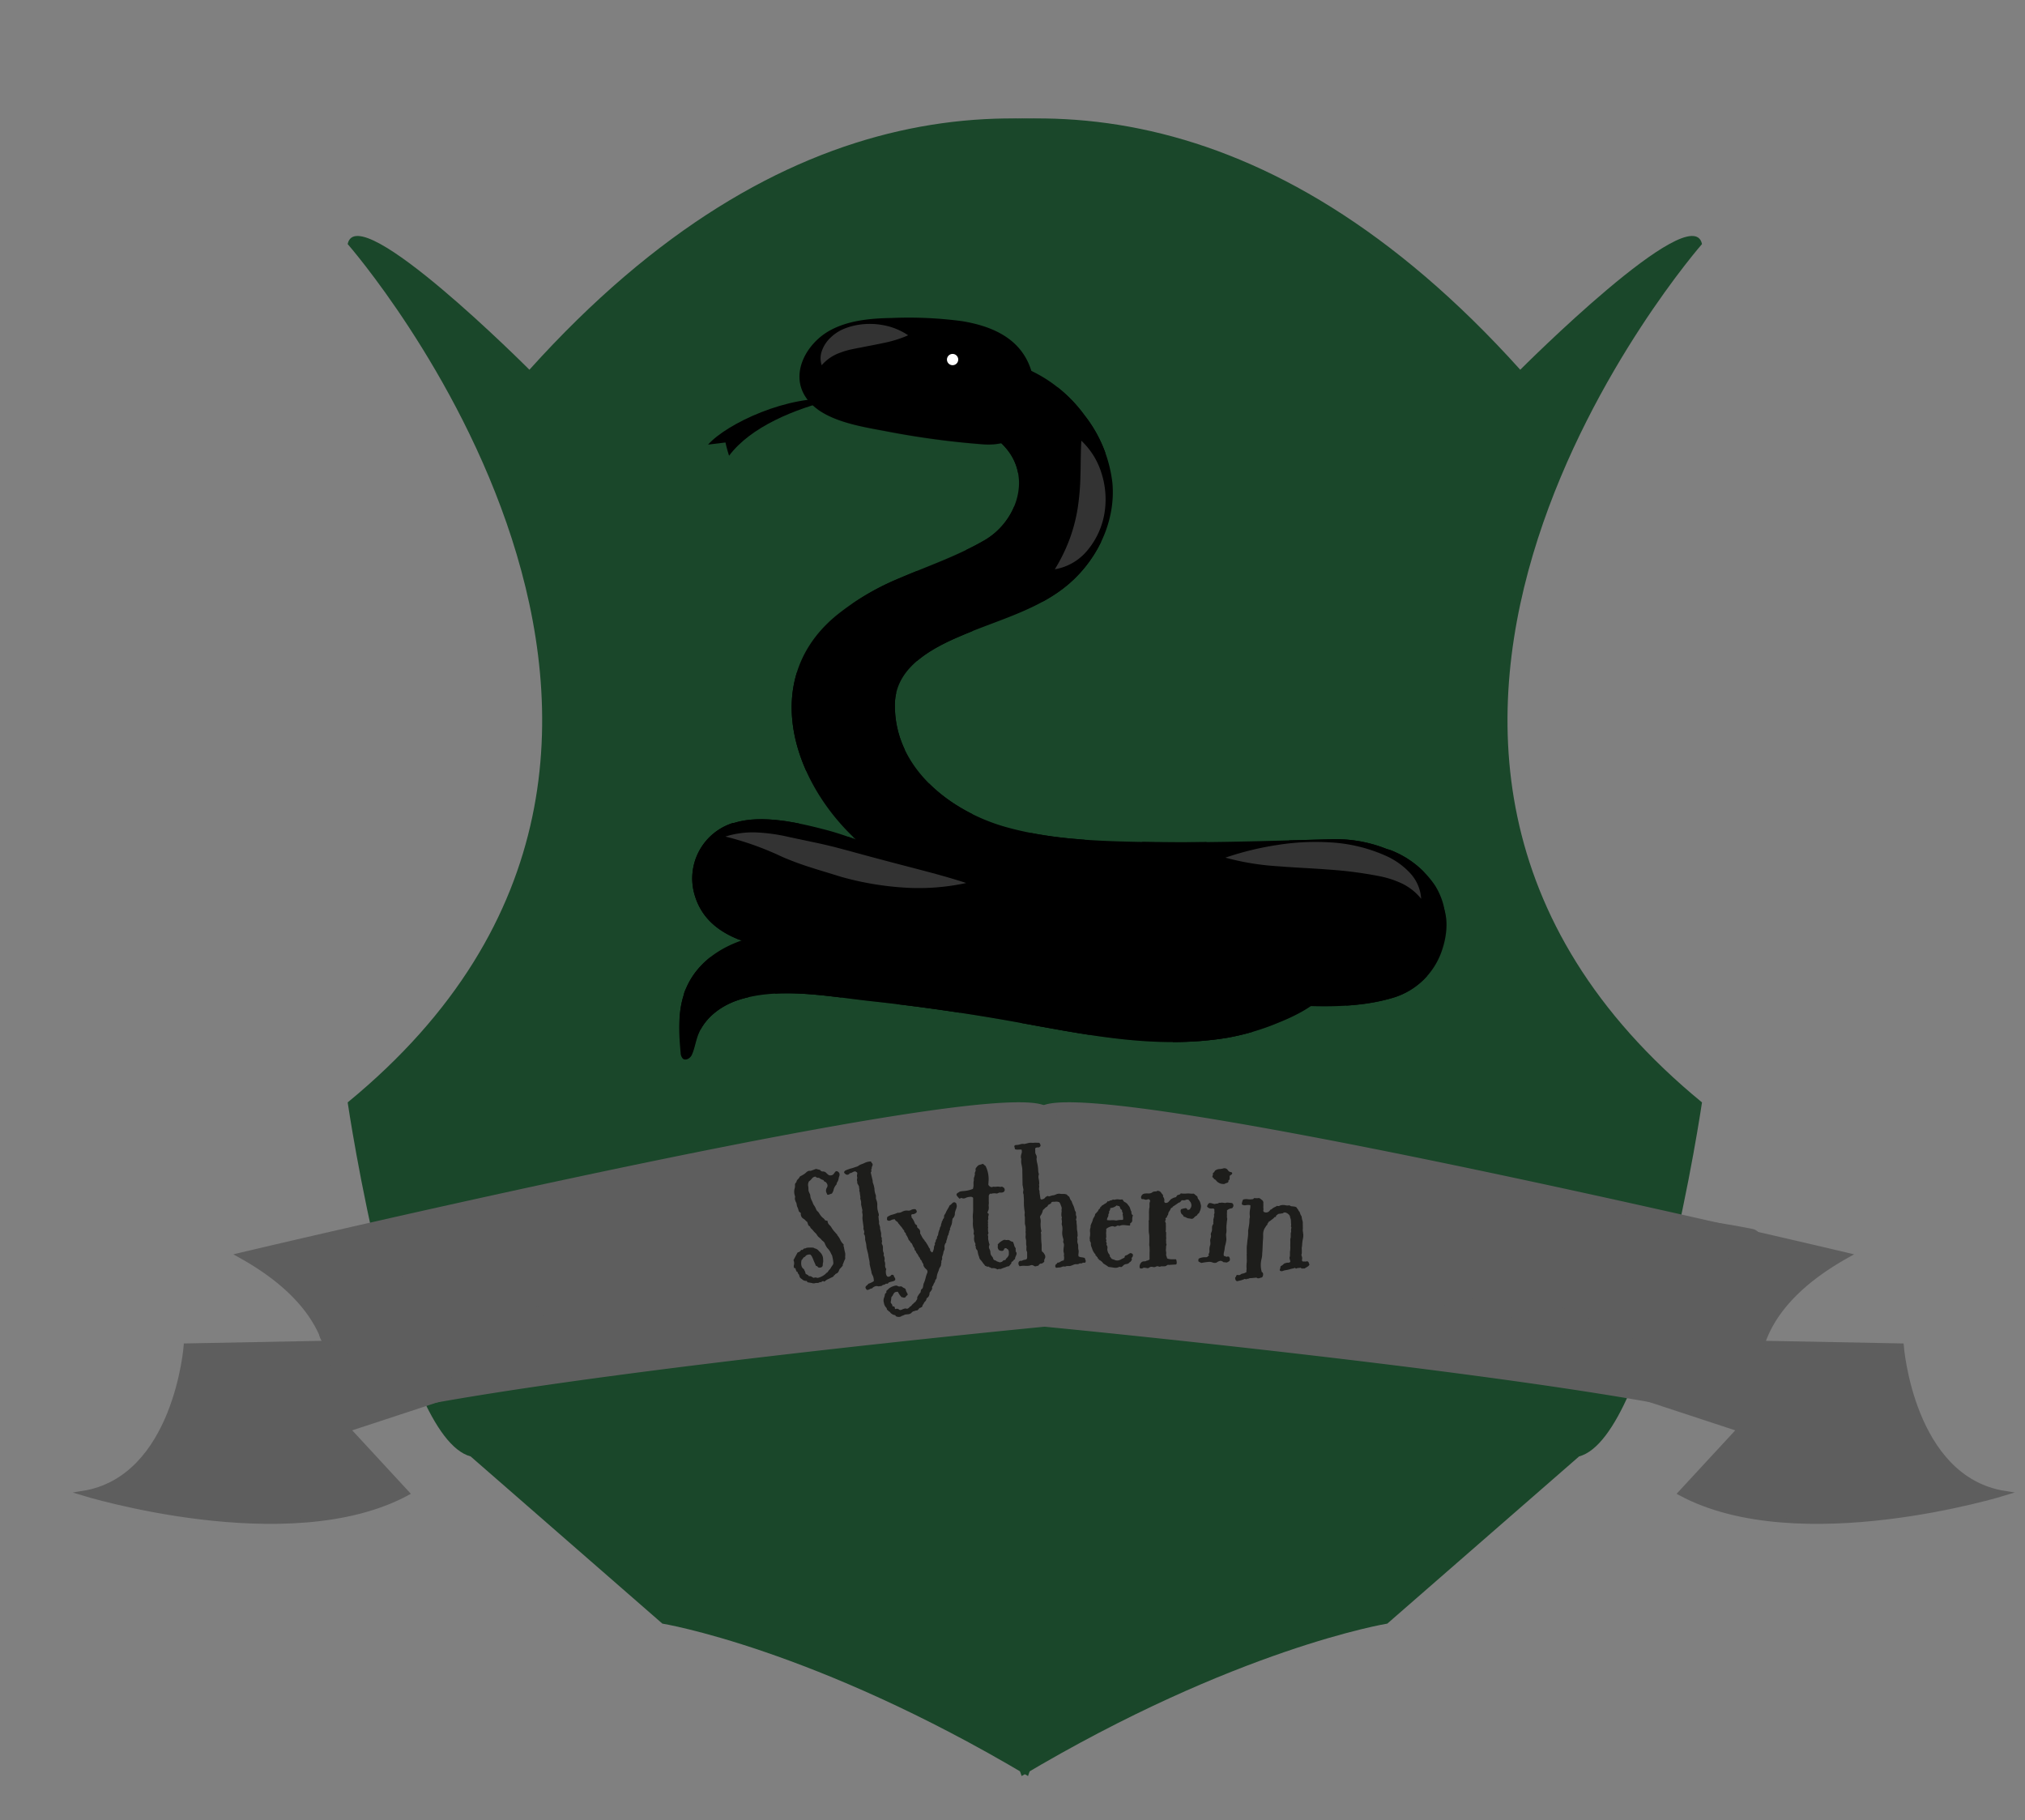 <svg id="Layer_1" data-name="Layer 1" xmlns="http://www.w3.org/2000/svg" xmlns:xlink="http://www.w3.org/1999/xlink" viewBox="0 0 445.69 400.6"><rect x="0" y="0" width="445.69" height="400.6" fill="#808080" stroke="none"/><defs><style>.cls-1{fill:#1a472a;}.cls-2,.cls-3{fill:#5e5e5e;}.cls-2{stroke:#5e5e5e;stroke-miterlimit:10;}.cls-4{clip-path:url(#clip-path);}.cls-5{clip-path:url(#clip-path-2);}.cls-6{opacity:0.2;}.cls-7{clip-path:url(#clip-path-3);}.cls-8{fill:#fff;}.cls-9{fill:#1d1d1b;}</style><clipPath id="clip-path"><path d="M306.8,187.42a20.83,20.83,0,0,1,9,7.41c1.9,2.95,3.74,8.61.44,11.3a5.7,5.7,0,0,1-5.18.69,25,25,0,0,1-4.86-2.4c-2.65-1.46-4.92-1.53-7.88-1.49-3.15,0-6.3.16-9.45.29-6.37.28-12.74.67-19.11.9a193.75,193.75,0,0,1-38.92-2.72c-11.69-2-23.47-4.65-33.93-10.41-19-10.5-32.94-39-12.79-55.55a56.1,56.1,0,0,1,13.78-8.14c6.31-2.71,12.87-4.93,18.82-8.4,6.43-3.74,10-12.36,5.65-19-3.1-4.71-8.89-6.68-14-9.07-1.4-.66-2.87-1.46-3.52-2.85a4.52,4.52,0,0,1,.71-4.52,9.14,9.14,0,0,1,3.91-2.69,22,22,0,0,1,16.28.31,31.06,31.06,0,0,1,12.91,10.27,29.58,29.58,0,0,1,6.18,15c.78,8.88-3.79,17.81-10.88,23.21-6.29,4.79-14.25,6.95-21.54,10-6.73,2.79-15.31,7-15.46,15.38-.24,14,12.18,23.68,24.53,27.12,9,2.51,18.4,3,27.69,3.21,14.72.35,29.45-.17,44.17-.56a30.14,30.14,0,0,1,11.88,2.16C305.76,187,306.27,187.18,306.8,187.42Z"/></clipPath><clipPath id="clip-path-2"><path d="M151,217.54c2.95-6.95,10.08-10.64,17.35-11.82,14.75-2.4,29.38.43,44,2,17.6,1.88,34.83,5.52,52.29,8,9.41,1.35,19.16,1.06,28.65,1-2.75,4.16-7.44,6.58-12.08,8.44a53.23,53.23,0,0,1-11.11,3.26c-16,2.63-31.54-.79-47.24-3.6q-15.47-2.76-31.09-4.45c-9.2-1-20.14-3.21-29.16-.3-4,1.29-7.67,4.07-9.06,8-.46,1.32-.71,2.85-1.28,4.1-.35.78-1.39,1.37-2,.82a2,2,0,0,1-.47-1.29c-.39-4.19-.61-8.51.63-12.53C150.55,218.61,150.74,218.07,151,217.54Z"/></clipPath><clipPath id="clip-path-3"><path d="M161.59,181.12c6.14-1.93,14.34,0,20.36,1.58,5.84,1.55,11.3,4.14,17,6a161.14,161.14,0,0,0,19.09,5.07,188.4,188.4,0,0,0,25.7,3.21c6.14.37,12.29.29,18.43.3a184,184,0,0,0,20.2-.85c3.46-.38,6.89-1,10.3-1.64,3.18-.64,6.34-1.59,9.6-1.66a26.24,26.24,0,0,1,11.1,2.08c5.54,2.4,5.73,8.56,4.09,13.66a16.28,16.28,0,0,1-10.69,10.68c-11.5,3.49-24.41,1.22-36.22,1-13-.21-26-.68-39-1.78-9-.76-17.9-1.82-26.77-3.31-1.67-.28-3.34-.58-5-.88q-13.42-2.47-26.82-5.07c-7.9-1.52-17.28-3.49-20-12.28a12.79,12.79,0,0,1,8.33-16.08Z"/></clipPath></defs><path class="cls-1" d="M117.06,81.38s105.52-124.46,217.54,0c0,0,37.88-38,40-27.66,0,0-96.32,109.91,0,188.92,0,0-10.82,73.59-27.05,77.92l-42.21,36.8s-33.25,5.41-80.48,33.55"/><path class="cls-1" d="M334.06,81.38s-105.52-124.46-217.54,0c0,0-37.88-38-40-27.66,0,0,96.32,109.91,0,188.92,0,0,10.82,73.59,27.06,77.92l42.2,36.8s33.25,5.41,80.48,33.55"/><path class="cls-2" d="M52.72,276.27s177.49-42.2,178-31.38v46.54S84.1,305.49,69,315.23a23.48,23.48,0,0,0,2.7-19C69.71,289.87,64.49,282.77,52.72,276.27Z"/><path class="cls-2" d="M97.7,307.66l-21.07,6.93,13,14.07c-26,14.06-71.43,0-71.43,0,20.56-3.25,22.73-32.47,22.73-32.47l33-.63"/><path class="cls-2" d="M406.72,276.27s-177.49-42.2-178-31.38V247a19.55,19.55,0,0,1,8.62,3.34,4.52,4.52,0,0,1,4,3.61c3.24,3.78-.57,8.94-4.34,8.33-2.05.51-4.14.9-6.21,1.32a89.43,89.43,0,0,1,9.42,3.1c4.76,1.91,4.58,9.43-1.09,9.55a3.92,3.92,0,0,1-4.53,3.26c-2-.21-3.93-.38-5.9-.55v12.43s146.65,14.06,161.8,23.8a23.48,23.48,0,0,1-2.7-19C389.73,289.87,395,282.77,406.72,276.27Z"/><path class="cls-2" d="M361.74,307.66l21.07,6.93-13,14.07c26,14.06,71.43,0,71.43,0-20.56-3.25-22.73-32.47-22.73-32.47l-33-.63"/><path class="cls-3" d="M250.29,268.9l-16.37-4.85a43.74,43.74,0,0,1,14.49,2.74"/><path class="cls-3" d="M251,266.49l-16.37-4.86-.66,4.92a42,42,0,0,1,13.82,2.65,2.51,2.51,0,0,0,3.08-1.74,2.57,2.57,0,0,0-1.75-3.08,46.36,46.36,0,0,0-15.15-2.83c-2.86-.06-3.34,4.11-.67,4.91l16.37,4.85a2.52,2.52,0,0,0,3.08-1.74,2.56,2.56,0,0,0-1.75-3.08Z"/><path class="cls-3" d="M250.3,260.7l.06,4.49a2,2,0,0,1-.18,1.09c-.5.86-1.8.56-2.73.18a49.8,49.8,0,0,0-22.8-3.57,157.75,157.75,0,0,1,27.66.39c-.6-1.55-2.47-2.11-4.1-2.45q-11.42-2.4-23-3.86l25.14-2a211,211,0,0,0-27.22-3.44c1.45-1.79,4.09-1.93,6.39-1.92l12.62.08c3.78,0,7.75.09,11.06,1.91a1.36,1.36,0,0,1,.51.41,1.26,1.26,0,0,1-.12,1.18c-1.54,3-5.38,3.79-8.68,4.53a59.14,59.14,0,0,0-24.07,11.55l21.4-1.73c5.07-.41,10.33-.79,15.08,1l-34.49,2.09,27.16,4a14.48,14.48,0,0,1,4.95,1.33A34.37,34.37,0,0,1,241.26,272l16.72.36L225.06,275l27.25,3.32c-.39.89-1.53,1.11-2.5,1.18-4.66.33-9.33-.23-14-.14s-9.52.9-13.32,3.62a82.08,82.08,0,0,1,22.14-.17,2.28,2.28,0,0,1,1.78.83c.54.91-.4,2-1.4,2.4-3.4,1.21-6.75-1.9-10.31-2.51-4-.68-7.95,1.81-11.91,1.14l14.33-.05c1.8,0,3.84.09,5,1.47-6.07.77-12.81-2.63-18.05.54,5.86,1.1,12.17-2,17.74.15a91.61,91.61,0,0,1-9.91-1.41"/><path class="cls-3" d="M247.8,260.7l0,2.74a6.83,6.83,0,0,1-.07,2.18l.64-1.11c.34-.44.89.12.3-.25a7.57,7.57,0,0,0-1.23-.46c-1.06-.42-2.14-.81-3.23-1.15a48.79,48.79,0,0,0-6.2-1.53,52.78,52.78,0,0,0-13.4-.73,2.57,2.57,0,0,0-2.5,2.5,2.52,2.52,0,0,0,2.5,2.5,161.72,161.72,0,0,1,27.66.39c2.07.2,2.86-2.23,2.15-3.77-.92-2-3.05-3-5.09-3.48-2.6-.62-5.25-1.09-7.89-1.57-5.4-1-10.83-1.8-16.27-2.49v5l25.14-2a2.53,2.53,0,0,0,2.46-2.17,2.47,2.47,0,0,0-1.79-2.74A219.86,219.86,0,0,0,223.13,249l1.77,4.27c1.14-1.3,3-1.19,4.62-1.19l8.5,0c2.57,0,5.15,0,7.72.12a19.36,19.36,0,0,1,3.3.43c.83.19,2.29.43,2.9,1.07l-.64-1.1c.23-.83.22-1,0-.46l-.17.28a4.12,4.12,0,0,1-.45.48,5.78,5.78,0,0,1-1.39.89,16.14,16.14,0,0,1-3.33,1.06,80,80,0,0,0-9.26,2.61,63.42,63.42,0,0,0-17.6,10c-1.67,1.33-.3,4.43,1.77,4.27l18.91-1.53c5.62-.45,11.49-1.25,16.91.73l.66-4.91-34.49,2.09a2.51,2.51,0,0,0-2.45,2.16,2.47,2.47,0,0,0,1.79,2.75l16.3,2.38,7.9,1.16c2.37.35,5.14.41,7.31,1.52l1.26-4.66a32.24,32.24,0,0,1-12.42-3.57l-1.26,4.66,16.72.36v-5l-32.92,2.6a2.5,2.5,0,0,0,0,5l27.25,3.32-2.16-3.76a1,1,0,0,1,.31-.2c-.18,0-.47.12-.65.15a15.7,15.7,0,0,1-1.69.07c-1.45.05-2.89,0-4.34,0-2.8-.09-5.59-.27-8.39-.19-4.93.14-10,1.08-14.16,3.95-2.43,1.69-.85,5,1.93,4.57a80,80,0,0,1,11.36-.75q2.89,0,5.79.23,1.32.11,2.64.24c.42,0,.85.12,1.28.15.77.06.28.23.14-.08l-.34-1.26c0,.51.12.39.29-.39,0,.14-.06.21-.28.22s-.62.07-.79.07a6.89,6.89,0,0,1-2.14-.55,38.45,38.45,0,0,0-5.37-2.08,15.63,15.63,0,0,0-6.63.27c-1.82.39-3.78,1.07-5.66.8l-.66,4.91,10.13,0c1.58,0,3.17,0,4.75,0a3.58,3.58,0,0,1,2.69.73l1.76-4.26c-6.51.73-13.17-2.65-19.31.88-1.73,1-1.59,4.2.6,4.57a31,31,0,0,0,9.22-.18c2.87-.36,5.74-.68,8.51.33l.67-4.91a89.73,89.73,0,0,1-9.24-1.32,2.57,2.57,0,0,0-3.08,1.75,2.52,2.52,0,0,0,1.75,3.07,101.45,101.45,0,0,0,10.57,1.5,2.47,2.47,0,0,0,2.45-2.17,2.52,2.52,0,0,0-1.79-2.74,19.44,19.44,0,0,0-9-.61c-2.86.34-5.86.95-8.73.46l.59,4.57c2.4-1.38,5.21-1.1,7.86-.78,3,.36,5.93.91,8.93.58,2.11-.24,3.36-2.59,1.77-4.27-2.44-2.59-6.24-2.21-9.49-2.19l-11.61,0a2.5,2.5,0,0,0-2.46,2.17,2.47,2.47,0,0,0,1.79,2.74,16.68,16.68,0,0,0,5.85-.25,27.76,27.76,0,0,1,5.09-.92c3.36,0,6.17,2.48,9.49,2.85a6.45,6.45,0,0,0,5.07-1.46,3.91,3.91,0,0,0,.56-5.43c-1.42-1.62-3.72-1.6-5.71-1.81s-4.17-.34-6.26-.39a87.57,87.57,0,0,0-14.38.9l1.93,4.57c4.25-3,9.43-3.37,14.46-3.27,2.9.05,5.8.25,8.7.23,2.67,0,6,.13,7.55-2.52,1-1.79-.34-3.54-2.16-3.76l-27.25-3.32v5l32.92-2.6c3.18-.25,3.26-4.93,0-5l-16.72-.36c-2.43,0-3.48,3.51-1.26,4.66a38.49,38.49,0,0,0,14.94,4.25c2.46.18,3.43-3.56,1.27-4.66-2.38-1.21-4.92-1.49-7.53-1.87l-8.39-1.23-16.79-2.46-.67,4.91L257.32,271a2.51,2.51,0,0,0,.67-4.91c-5.69-2.08-11.84-1.42-17.74-.95l-19.41,1.57,1.77,4.26a56.6,56.6,0,0,1,13-7.73,56,56,0,0,1,7-2.45c2.19-.6,4.45-1,6.61-1.66a11.39,11.39,0,0,0,5.55-3.39c1.88-2.31,2-5.21-.93-6.64-4.91-2.37-10.58-2-15.88-2-3.12,0-6.26-.11-9.38,0-2.64.06-5.45.56-7.28,2.64a2.54,2.54,0,0,0,1.77,4.27,210,210,0,0,1,26.56,3.35l.66-4.91-25.14,2a2.5,2.5,0,0,0,0,5q7,.88,14,2.14,3.47.63,6.92,1.33c1.23.25,3.46.35,4,1.6l2.16-3.76a161.72,161.72,0,0,0-27.66-.39v5a48.14,48.14,0,0,1,17.62,1.88c1.39.42,2.75.9,4.09,1.43a6,6,0,0,0,3.85.48c3.55-1,2.63-5.69,2.59-8.48-.05-3.21-5.05-3.22-5,0Z"/><path class="cls-3" d="M223.38,250.24a43.37,43.37,0,0,0,19.65-.9c-2.83-1.18-5.83-2.38-8.86-1.91-1.19.18-2.33.62-3.52.86-2.62.53-5.69.22-7.6,2.1"/><path class="cls-3" d="M222.72,252.65a46.93,46.93,0,0,0,21-.9,2.57,2.57,0,0,0,1.83-2.41,2.63,2.63,0,0,0-1.83-2.42,26.42,26.42,0,0,0-5.79-1.86,15.16,15.16,0,0,0-6.69.51c-3.28.9-7.09.42-9.94,3.05-2.37,2.19,1.18,5.72,3.54,3.53a5.86,5.86,0,0,1,2.92-1,32.6,32.6,0,0,0,4.81-.79,9.48,9.48,0,0,1,4.57-.42,28.74,28.74,0,0,1,5.25,1.78v-4.83a41.15,41.15,0,0,1-18.33.91,2.57,2.57,0,0,0-3.07,1.75,2.52,2.52,0,0,0,1.75,3.07Z"/><path d="M306.8,187.42a20.83,20.83,0,0,1,9,7.41c1.9,2.95,3.74,8.61.44,11.3a5.7,5.7,0,0,1-5.18.69,25,25,0,0,1-4.86-2.4c-2.65-1.46-4.92-1.53-7.88-1.49-3.15,0-6.3.16-9.45.29-6.37.28-12.74.67-19.11.9a193.75,193.75,0,0,1-38.92-2.72c-11.69-2-23.47-4.65-33.93-10.41-19-10.5-32.94-39-12.79-55.55a56.1,56.1,0,0,1,13.78-8.14c6.31-2.71,12.87-4.93,18.82-8.4,6.43-3.74,10-12.36,5.65-19-3.1-4.71-8.89-6.68-14-9.07-1.4-.66-2.87-1.46-3.52-2.85a4.52,4.52,0,0,1,.71-4.52,9.14,9.14,0,0,1,3.91-2.69,22,22,0,0,1,16.28.31,31.06,31.06,0,0,1,12.91,10.27,29.58,29.58,0,0,1,6.18,15c.78,8.88-3.79,17.81-10.88,23.21-6.29,4.79-14.25,6.95-21.54,10-6.73,2.79-15.31,7-15.46,15.38-.24,14,12.18,23.68,24.53,27.12,9,2.51,18.4,3,27.69,3.21,14.72.35,29.45-.17,44.17-.56a30.14,30.14,0,0,1,11.88,2.16C305.76,187,306.27,187.18,306.8,187.42Z"/><g class="cls-4"><path d="M283.83,205.94l-11.24-2.4c2.38-11.12,11.11-21,22.23-25.3a35.68,35.68,0,0,1,24.14-.47l.48,15.87c-5.23-1.77-14.95-3.57-20.11-1.59C291.87,194.9,285.39,198.64,283.83,205.94Z"/><path d="M248.43,203.72a36.23,36.23,0,0,1,10.44-29.15L272,178.8c-6.54,3.83-12.91,16.58-12.18,23.74Z"/><path d="M221.33,209.79l-5.65-10a18.82,18.82,0,0,0,5.22-4.5,34.28,34.28,0,0,0,6.79-15.85l11.36,1.72c0,7.14-3.89,15.75-8.66,21.9C228.13,206,224.56,208,221.33,209.79Z"/><path d="M181.77,196.22c-1.06,0-2.13,0-3.2-.13l1-11.45A27,27,0,0,0,206.84,168l9.51,3.9C214,181.12,210,189.71,203,194,197,197.64,188.84,196.22,181.77,196.22Z"/><path d="M183.87,169.31c-8.3.87-17.06.52-25.05-3.71l7.34-22.37C176.39,148.65,188,155.57,199,152l3.56,10.93C197.28,166.59,192.17,168.43,183.87,169.31Z"/><path d="M212.29,150.84c-12.33-5.13-24.25-13.92-29.7-26l15-7.42c4.26,9.43,9.44,18.77,19.1,22.79Z"/><path d="M232.47,135.71c-6.71-8.25-17-14-27-17.7l4-10.76c11.86,4.46,30.11,6.82,38.11,16.65Z"/><path d="M221.12,105.92l-6.73-9.32c9.8-7.07,18.11-13.45,29.73-13.71l4,16.65C238.4,99.76,228.36,100.68,221.12,105.92Z"/></g><path d="M151,217.54c2.95-6.95,10.08-10.64,17.35-11.82,14.75-2.4,29.38.43,44,2,17.6,1.88,34.83,5.52,52.29,8,9.41,1.35,19.16,1.06,28.65,1-2.75,4.16-7.44,6.58-12.08,8.44a53.23,53.23,0,0,1-11.11,3.26c-16,2.63-31.54-.79-47.24-3.6q-15.47-2.76-31.09-4.45c-9.2-1-20.14-3.21-29.16-.3-4,1.29-7.67,4.07-9.06,8-.46,1.32-.71,2.85-1.28,4.1-.35.78-1.39,1.37-2,.82a2,2,0,0,1-.47-1.29c-.39-4.19-.61-8.51.63-12.53C150.55,218.61,150.74,218.07,151,217.54Z"/><g class="cls-5"><path d="M274.29,245.06l-19.08-2.5c3.06-7.56,5.75-21.81-2.56-34.47l12.9-3.29C272.2,214.93,280.34,230.13,274.29,245.06Z"/><path d="M239.32,236.49l-15.71-1.12c.79-9.94,2.19-19.69,2.39-29.68h14.05v2.93C240.06,217.74,240.06,227.17,239.32,236.49Z"/><path d="M198.55,229.91c-1.31-9.51-3.18-21,1-29.64l11.11,4.52c-3.19,6.65.38,17.82,2.46,23.88Z"/><path d="M170.63,225.4a71.5,71.5,0,0,1,.09-8.57c.08-1.59.15-3.1.16-4.61l.1-14.7,11.49.07c3.19,0,2.52,27.35,2.84,27.34Z"/><path d="M158.42,232c-2.3-5.65-6.78-7.72-15.07-9.83l2.83-16.25c10.24,2.6,18.15,10.12,22.88,21.75Z"/></g><g class="cls-6"><path d="M269.68,216.31c-.39.09-.77.18-1.15.25-15.9,3.25-31.55.45-47.34-1.74q-15.57-2.16-31.25-3.23c-11.9-.81-31.49-5.4-37.71,8.83a21.73,21.73,0,0,0-1.68,7.75c0,.41-.08,3.11-.06,5a1.59,1.59,0,0,0,1.76-1c.57-1.26.82-2.78,1.28-4.1,1.39-3.94,5.08-6.73,9.06-8,9-2.91,20-.69,29.16.29q15.62,1.68,31.09,4.45c15.7,2.81,31.22,6.23,47.24,3.61a53.87,53.87,0,0,0,11.11-3.27c4.64-1.85,9.33-4.27,12.08-8.44C285.47,216.77,277.5,217,269.68,216.31Z"/></g><path d="M155.84,97.86c4.15-4.68,17.76-11,27.87-10-8.83,2.13-18.46,6.07-23.25,12.45-.53-1.65-.79-2.92-.79-2.92Z"/><g class="cls-6"><path d="M208.39,90.8c.94.44,1.9.86,2.87,1.29a4.92,4.92,0,0,1-2-2,4.33,4.33,0,0,1,.69-4.34,8.78,8.78,0,0,1,3.76-2.59,21.2,21.2,0,0,1,15.66.3A26.21,26.21,0,0,1,232.47,85a27.72,27.72,0,0,0-6.69-3.91,22.06,22.06,0,0,0-16.29-.31,9.14,9.14,0,0,0-3.91,2.69,4.52,4.52,0,0,0-.71,4.51C205.52,89.34,207,90.14,208.39,90.8Z"/><path d="M316.33,203.7a5.5,5.5,0,0,1-5,.67c-4.88-1.45-7.77-6-12.3-8.06-5.09-2.28-10.25-2.73-15.79-2.61-24.44.52-49.7,2.17-73.49-4.73-6.94-2-14.51-5-19.78-10.11a33,33,0,0,1-9.61-18.78c-1.33-9.12,1.68-18.43,8.89-24.36a54.18,54.18,0,0,1,13.26-7.83c6.07-2.6,12.38-4.73,18.1-8.07,6.18-3.6,9.65-11.89,5.43-18.3-2.44-3.71-6.6-5.65-10.72-7.49a18.19,18.19,0,0,1,7,5.84c4.39,6.67.78,15.29-5.65,19-6,3.47-12.51,5.69-18.82,8.4a56.29,56.29,0,0,0-13.78,8.14C164,152,177.9,180.49,196.93,191c10.46,5.76,22.24,8.46,33.93,10.41a193.75,193.75,0,0,0,38.92,2.72c6.37-.23,12.74-.62,19.11-.9,3.15-.13,6.3-.24,9.45-.29,3,0,5.23,0,7.89,1.49a24.59,24.59,0,0,0,4.85,2.4,5.7,5.7,0,0,0,5.18-.69c1.63-1.33,2-3.38,1.73-5.48A4.71,4.71,0,0,1,316.33,203.7Z"/></g><path d="M161.59,181.12c6.14-1.93,14.34,0,20.36,1.58,5.84,1.55,11.3,4.14,17,6a161.14,161.14,0,0,0,19.09,5.07,188.4,188.4,0,0,0,25.7,3.21c6.14.37,12.29.29,18.43.3a184,184,0,0,0,20.2-.85c3.46-.38,6.89-1,10.3-1.64,3.18-.64,6.34-1.59,9.6-1.66a26.24,26.24,0,0,1,11.1,2.08c5.54,2.4,5.73,8.56,4.09,13.66a16.28,16.28,0,0,1-10.69,10.68c-11.5,3.49-24.41,1.22-36.22,1-13-.21-26-.68-39-1.78-9-.76-17.9-1.82-26.77-3.31-1.67-.28-3.34-.58-5-.88q-13.42-2.47-26.82-5.07c-7.9-1.52-17.28-3.49-20-12.28a12.79,12.79,0,0,1,8.33-16.08Z"/><g class="cls-7"><path d="M313.08,226.29c-.08.38-12.06,0-13.09,0a16.57,16.57,0,0,1-3.07,0c-1.35-.28-1,0-.85-1.63.48-5.29.5-10.57-1.12-15.7a24.44,24.44,0,0,0-5.18-9.14c-.53-.57-7.79-6-8.08-5.41.62-1.32,1.24-2.64,1.88-3.95q7.41,2.85,14.73,6c4.1,1.75,8.68,4.07,11.72,7.41,4.53,5,4.5,12.52,3.66,18.78C313.52,223.85,313.31,225.07,313.08,226.29Z"/><path d="M278.68,229.9l-14.86-4.34a32.44,32.44,0,0,0,2.05-16.64c-.7-5-3.25-9.78-6-14.81l-.56-1,10.13-5.44.55,1c3.07,5.71,9.34,14.3,10.32,21.38C281.41,217.73,281.57,222.84,278.68,229.9Z"/><path d="M248.68,227.18l-15-1.72,3.09-27c.1-.88.16-1.82.22-2.81a42.81,42.81,0,0,1,.63-5.74l11.27,2.25a31.62,31.62,0,0,0-.43,4.2c-.07,1.1.86,9.63.72,10.8Z"/><path d="M206.22,220.53c-1.82-12,2.24-26.12,9.22-34.22l10,5.58a43.82,43.82,0,0,0-5,27.72Z"/><path d="M176.21,218.48a73.75,73.75,0,0,1,2.3-21.41c2.28-9,10.46-15.95,17.57-19.35l5,10.36c-4,1.9-7.17,6.4-8.59,12-1.46,5.8-1.16,12.28-.87,18.54Z"/><path d="M156.3,219.43c-8.17-10.74-7.74-28,.95-38.52,4.15-5,10-8.88,17.42-11.51l3.84,10.83c-5.42,1.92-9.6,4.62-12.41,8-5.3,6.4-5.6,17.73-.66,24.24Z"/></g><g class="cls-6"><path d="M317.51,203A16.16,16.16,0,0,1,307,213.71c-11.34,3.49-24.06,1.23-35.71,1-12.81-.22-25.63-.68-38.41-1.78-8.83-.76-17.64-1.83-26.39-3.32-1.65-.28-3.29-.58-4.94-.88q-13.23-2.46-26.45-5.06c-7.78-1.53-17-3.49-19.74-12.29a13.11,13.11,0,0,1-.49-5.49A12.69,12.69,0,0,0,153,197.29c2.75,8.79,12.14,10.76,20,12.28q13.41,2.6,26.82,5.07c1.67.3,3.34.6,5,.88,8.87,1.49,17.8,2.55,26.76,3.31,13,1.1,26,1.57,39,1.78,11.81.2,24.72,2.47,36.22-1a16.28,16.28,0,0,0,10.69-10.68,15.37,15.37,0,0,0,.58-8.11A21,21,0,0,1,317.51,203Z"/></g><path d="M211.77,70.69a88.74,88.74,0,0,0-15.55-.7c-4.65.07-9.87.54-14,3-4.64,2.77-8.2,8.93-5.1,14.09,3.35,5.59,12.46,6.79,18.31,7.91a185.63,185.63,0,0,0,20.88,2.8c7.27.55,11.67-3.63,11.47-11.1C227.46,76,220.23,72.09,211.77,70.69Z"/><g class="cls-6"><path d="M226.15,79.56l0,.13c1.08,7.4-3,12.09-10.56,12.43a200.18,200.18,0,0,1-21.91-.22c-4-.26-9.41-.4-13.86-1.85,4.25,3.13,10.91,4.07,15.54,5a185.63,185.63,0,0,0,20.88,2.8c7.27.55,11.67-3.63,11.47-11.1A17.22,17.22,0,0,0,226.15,79.56Z"/></g><g class="cls-6"><circle cx="208.43" cy="78.44" r="5.4"/></g><ellipse cx="208.43" cy="78.64" rx="3.48" ry="3.24"/><path class="cls-8" d="M210.9,79.14a1.24,1.24,0,1,1-1.23-1.24A1.24,1.24,0,0,1,210.9,79.14Z"/><g class="cls-6"><path d="M159.65,184.13a36.12,36.12,0,0,1,13.09,2.26c3.93,1.28,8.1,2.28,12.12,3.43a120.53,120.53,0,0,0,27.79,4.51"/><path class="cls-8" d="M159.65,184.13a20,20,0,0,1,7-.9,39,39,0,0,1,7,1l6.52,1.38c1.1.24,2.2.51,3.31.77l3.28.87c4.24,1.17,8.5,2.3,12.8,3.42s8.65,2.23,13.1,3.68a49.18,49.18,0,0,1-13.83,1A66.44,66.44,0,0,1,185.16,193l-3.25-1c-1.07-.33-2.15-.64-3.23-1a67,67,0,0,1-6.49-2.39A65.8,65.8,0,0,0,159.65,184.13Z"/></g><g class="cls-6"><path d="M269.7,188.77c10.65-.2,21.85-1.67,32.26,1.13a22,22,0,0,1,6.44,2.66,10.72,10.72,0,0,1,4.39,5.27"/><path class="cls-8" d="M269.7,188.77a66.79,66.79,0,0,1,11.51-2.8,53.53,53.53,0,0,1,11.9-.54,34.67,34.67,0,0,1,11.9,2.93,16.35,16.35,0,0,1,5.27,3.73,9.13,9.13,0,0,1,2.51,5.74,12.12,12.12,0,0,0-4.34-3.42,21.05,21.05,0,0,0-5-1.59,87.92,87.92,0,0,0-10.82-1.41c-3.67-.29-7.44-.43-11.28-.74A57.11,57.11,0,0,1,269.7,188.77Z"/></g><g class="cls-6"><path d="M238,97a29,29,0,0,1,2.15,15.34,18.93,18.93,0,0,1-8,13"/><path class="cls-8" d="M238,97a16.52,16.52,0,0,1,4.44,7.17,18.86,18.86,0,0,1,.67,8.63,17,17,0,0,1-3.57,8.08,11.85,11.85,0,0,1-7.38,4.42,37.48,37.48,0,0,0,3.33-6.85,36,36,0,0,0,1.7-6.58,53.5,53.5,0,0,0,.6-7C237.88,102.39,237.83,99.84,238,97Z"/></g><g class="cls-6"><path d="M180.85,80.39c.47-2.88,3.12-5,5.91-5.84,4.06-1.25,8.94-1.11,13.12-.73"/><path class="cls-8" d="M180.85,80.39a4.79,4.79,0,0,1,.06-3.21,7.34,7.34,0,0,1,1.82-2.8,9.49,9.49,0,0,1,2.75-1.89,14.11,14.11,0,0,1,3-.92,15.86,15.86,0,0,1,5.91,0,14.23,14.23,0,0,1,5.49,2.23,26.42,26.42,0,0,1-5.47,1.7c-1.75.38-3.41.67-5,1-.79.13-1.62.32-2.31.46a16.81,16.81,0,0,0-2.1.64A9.55,9.55,0,0,0,180.85,80.39Z"/></g><path class="cls-3" d="M72,295.84a44.81,44.81,0,0,0,41.59-9.07c1.68-1.45.29-4.26-1.77-4.26l-29.21,0H77.39a6.31,6.31,0,0,0-1.84,0c-.74-.09-.55.61.58,2.11a.41.41,0,0,1,.33-.23c.14,0,.71-.25.82-.28,1.17-.35,2.35-.68,3.52-1l13.84-4c2.23-.65,2.52-4.35,0-4.82a55.8,55.8,0,0,0-15.9-.73v5q8.17-.94,16.25-2.59a2.5,2.5,0,0,0-1.33-4.82c-4.94,1-9.91,1.83-14.92,2.41a2.58,2.58,0,0,0-2.5,2.5,2.51,2.51,0,0,0,2.5,2.5,51.21,51.21,0,0,1,14.57.55v-4.82L80.64,277.9c-3,.88-10.21,1.88-9.17,6.6.49,2.26,2.6,3,4.67,3h35.71l-1.77-4.27A39.67,39.67,0,0,1,73.36,291c-3.09-.92-4.41,3.91-1.33,4.82Z"/><path class="cls-3" d="M95.28,275.35a65.29,65.29,0,0,1-3.21,11.57c-.62,1.59-2.06,6-4.27,5.44a2.42,2.42,0,0,1-.66-4.38,3.92,3.92,0,0,1,2.85-.75c1,.15,1.28.55.54,1.36s-2.42,1.07-3.54,1.2-3.19.43-4.19-.49c-.79-.72-.55-1,.3-1.43a12.52,12.52,0,0,1,5.13-1c1.91,0,3.6.7,5.46,1a7.54,7.54,0,0,0,5.22-.86c2.64-1.57,4.78-4.94,5.64-7.86,1.32-4.44-3.85-7.3-7.48-5.19-1.83,1.06-2.9,2.93-3.92,4.71l-3.53,6.16a2.53,2.53,0,0,0,2.16,3.76l8.61.86-1.77-4.27c-1.31,1.13-3.37,1-5,.87-2.42-.22-4.8-.85-7.25-.58-4.26.45-8.87,4.14-7.59,8.91,1.12,4.18,5.51,4.94,9.2,4.33a31.51,31.51,0,0,0,5.45-1.68q3.54-1.26,7.19-2.21a83,83,0,0,1,16.51-2.53c3.2-.17,3.24-5,0-5-4.9,0-9.81,0-14.72.08a11.14,11.14,0,0,0-6.53,1.81,54.63,54.63,0,0,1-4.46,3.4c-3,1.72-6.49,2.4-9.78,3.39-3.54,1.06-7,2.48-9.63,5.11a2.52,2.52,0,0,0,1.1,4.18,47,47,0,0,0,36-7.18,2.58,2.58,0,0,0,1.15-2.83,2.5,2.5,0,0,0-2.41-1.83,82.84,82.84,0,0,0-22.39,5.16,2.58,2.58,0,0,0-1.75,3.08,2.53,2.53,0,0,0,3.08,1.75,77.93,77.93,0,0,1,21.06-5l-1.26-4.66a41.93,41.93,0,0,1-32.14,6.68l1.1,4.17c2.31-2.27,5.41-3.25,8.46-4.12a47.06,47.06,0,0,0,9.64-3.42A27.54,27.54,0,0,0,98,293.89a6.78,6.78,0,0,1,4.87-1.46q7.13-.06,14.26-.08v-5A87.54,87.54,0,0,0,91,292.68,21.48,21.48,0,0,1,86.69,294a9,9,0,0,1-1.77.05,2.38,2.38,0,0,1-1.06-.4,1.44,1.44,0,0,1-.28-.62,2.33,2.33,0,0,1,.83-1.5c1.27-1.19,3.13-1.1,4.75-1a48.68,48.68,0,0,0,6.59.64,10.21,10.21,0,0,0,6.41-2.39c1.81-1.56.18-4.08-1.77-4.27l-8.61-.86,2.16,3.77c1.21-2.13,2.43-4.25,3.65-6.38a10.41,10.41,0,0,1,1.49-2.28,2.22,2.22,0,0,1,.52-.45c.4-.22.33-.07.19,0s.26-.08.17,0,.19,0,.2.11c0,.78-.36-.44-.35-.44-.17-.13.29-.76-.14.12l-.15.31a18,18,0,0,1-1.36,2.47c-.72,1.11-1.71,2.31-3.13,2.24a17.06,17.06,0,0,1-2.88-.71,19.2,19.2,0,0,0-3.7-.46,17.5,17.5,0,0,0-6.68,1.13c-2.07.8-4,2.13-4.35,4.46a6.14,6.14,0,0,0,2.34,5.74,9.15,9.15,0,0,0,6.37,1.62,14.69,14.69,0,0,0,6.36-1.55c3.79-2.2,4.91-8.16.45-10.34a8.76,8.76,0,0,0-10.64,2.91,7.4,7.4,0,0,0,2.26,10.44c4.38,2.77,8.79-.35,10.77-4.4a58.27,58.27,0,0,0,4.77-15.25,2.57,2.57,0,0,0-1.74-3.08,2.52,2.52,0,0,0-3.08,1.75Z"/><path class="cls-3" d="M332.77,277.77A42.1,42.1,0,0,1,345.4,290l2.16-3.76a77.14,77.14,0,0,1-26.91-2.73l-.66,4.91,47.69,1.71,3,.11a9.11,9.11,0,0,0,2.36.09c.08-.12.73.44-.16-.29-.25-.21.45-.19,0,.16v-.06c.09-.1.05,0-.14.24a3,3,0,0,1-.8.48,22.57,22.57,0,0,1-4.13,1.23,10.76,10.76,0,0,1-5.07.27A3.45,3.45,0,0,1,360.5,291a3.32,3.32,0,0,1-.58-1.31,2.31,2.31,0,0,1,0-1.17c-.1.28,0-.11.07-.15.19-.33,0-.12.31-.35a.94.94,0,0,1,.68-.16,4.21,4.21,0,0,1,2.38,1.56c.84,1,2.19,4.25,0,4.43a8.12,8.12,0,0,1-3.69-.94,20.19,20.19,0,0,1-4-2.31c-2-1.5-4.13-3.67-4.8-6.13a3.85,3.85,0,0,1,0-2.52,1,1,0,0,1,1.36-.4c2.35,1,4.07,4.66,4.72,6.92a3.09,3.09,0,0,1-.22,2.84c-.79.94-2-.21-2.7-.86a11.9,11.9,0,0,1-3-7.14c-.1-.83-.47-2.48,0-3.22s2.77-1.12,3.66-1.34c2.47-.59,5.77-1.15,8,.42,1.74,1.23,2.12,4,.55,5.27-1.14.94-3.49-.05-3.51-1.34,0-.53-.15.12.07-.35-.17.37.17-.24.22-.3-.27.33.31-.25.31-.25-.38.3.7-.35.24-.15a4,4,0,0,1,.75-.22c-.58.11.82,0,.19,0,.06,0,.75.25.33.06.25.16.28.17.1,0a2.11,2.11,0,0,1,.35.38,2.53,2.53,0,0,0,3.54,0,2.55,2.55,0,0,0,0-3.53c-2.64-3.18-7.74-2-10,1-2.47,3.33-.53,7.78,3,9.37a7.16,7.16,0,0,0,10-4.51,8.61,8.61,0,0,0-4.61-10.27c-3.88-1.8-8.44-1.12-12.41,0-2.35.69-4.68,1.75-5.54,4.23-.72,2.06-.29,4.6.07,6.69.71,4.19,2.92,8.79,6.94,10.7a5.94,5.94,0,0,0,7.06-1.11,7.66,7.66,0,0,0,1.74-6.64,18.38,18.38,0,0,0-2.9-6.67,12.09,12.09,0,0,0-4.65-4.44c-4.5-2.1-8.93,1.39-8.77,6.14.13,4.31,3,8.09,6.22,10.7s7.86,5.35,12.16,4.85c5.54-.65,6.5-6.81,4.17-11-1.95-3.54-6.6-6.43-10.49-4.05s-3.5,7.38-1,10.54c3.18,4.06,8.71,3.67,13.19,2.48,2.27-.6,4.88-1.21,6.5-3a5.31,5.31,0,0,0,.6-6.36c-1.58-2.32-4.64-2-7.1-2.08l-8.2-.29-33.54-1.2-8.19-.3c-2.86-.1-3.35,4.15-.67,4.91a81.39,81.39,0,0,0,28.24,2.91c1.76-.13,3.29-2.07,2.16-3.77a48,48,0,0,0-14.43-14.05c-2.73-1.72-5.24,2.61-2.52,4.31Z"/><path class="cls-3" d="M324.31,285.91a216.16,216.16,0,0,0,26.21,7.19c9.09,1.88,18.28,3,27.43,4.54,3.23.54,7.23,1.28,9,4.34l2.16-3.76a18.42,18.42,0,0,1-10.23-3.33c-2.81-2-4.79-4.86-6.85-7.53s-4.51-5.61-7.72-7.25c-3.56-1.82-7.54-2-11.46-1.86s-8.51.91-12.3-.75l-.6,4.57a10.9,10.9,0,0,1,12.85,5.21l1.5-3.67a22.13,22.13,0,0,1-20.11-5.29l-1.77,4.26a208.87,208.87,0,0,1,49.87,12.14c2.37.89,4.19-2.55,2.43-4.18A77.83,77.83,0,0,0,359.66,275l-1.33,4.82q14.85,3,29.95,4.52c2.89.29,3.26-4.12.66-4.91q-21.65-6.62-43.88-11.08l1.11,4.18c.18-.15.68-.12.91-.14.85-.08,1.71-.07,2.56-.1,1.7,0,3.4-.06,5.1,0q5,0,10,.37a153.83,153.83,0,0,1,19.81,2.69,2.55,2.55,0,0,0,3.07-1.75,2.52,2.52,0,0,0-1.74-3.07,161.66,161.66,0,0,0-22.11-2.93c-3.65-.23-7.29-.33-10.94-.31-3.32,0-7.45-.5-10.17,1.76a2.51,2.51,0,0,0,1.1,4.17q22.2,4.47,43.88,11.08l.67-4.91q-14.41-1.47-28.62-4.34a2.5,2.5,0,0,0-1.33,4.82,71.24,71.24,0,0,1,22.87,14.28l2.43-4.18a214.21,214.21,0,0,0-51.2-12.32c-2.19-.25-3.24,2.88-1.76,4.27a27.3,27.3,0,0,0,25,6.58,2.53,2.53,0,0,0,1.49-3.67,15.91,15.91,0,0,0-18.5-7.51c-1.83.59-2.71,3.64-.6,4.57,3.78,1.65,7.72,1.8,11.79,1.59,3.72-.19,7.78-.71,11.34.72,3,1.23,5.2,4,7.12,6.49,2.38,3.12,4.69,6.18,7.93,8.47a23.08,23.08,0,0,0,12.91,4.13,2.52,2.52,0,0,0,2.16-3.76c-1.94-3.33-5.4-5.1-9-6-4.14-1.06-8.49-1.42-12.71-2.07a276,276,0,0,1-28.39-5.59q-7.85-2-15.52-4.68a2.5,2.5,0,1,0-1.33,4.82Z"/><path class="cls-3" d="M334.72,292.21c3.75-.9,7.5.14,11,1.61,3.88,1.63,7.54,3.74,11.44,5.33a64.51,64.51,0,0,0,11.6,3c3.91.81,7.74,1.8,11,4.26a2.51,2.51,0,0,0,3.42-.9,2.56,2.56,0,0,0-.9-3.42c-6.89-5.25-16.18-4.61-23.92-7.86-8-3.37-15.78-9.08-24.9-6.88-3.12.75-1.8,5.57,1.33,4.82Z"/><path class="cls-3" d="M333.24,292.15a33.87,33.87,0,0,0,16.46,8.08,63.2,63.2,0,0,0,10.1.61,47.69,47.69,0,0,1,10.29,1.43c3.34.79,6.67,1.62,10,2.44l5.25,1.29c.5.12,1.79.69,2.22.55-1.48.5-.22-1.55-.33-1.78-.21-.45.65-.17-.1-.17-.49,0-1.12.19-1.61.23-.77.06-1.54.11-2.32.13a18.16,18.16,0,0,1-5-.42c-3-.75-5.61-2.66-8.48-3.82-6.76-2.72-14.24-2.66-21.4-2.55-3.21.05-3.22,5.05,0,5,6.69-.1,13.79-.3,20.07,2.38,3.15,1.34,5.94,3.36,9.38,4a25.07,25.07,0,0,0,5.47.4,20.58,20.58,0,0,0,5.26-.54,4.92,4.92,0,0,0,3.39-2.86,3.66,3.66,0,0,0-1.78-4.37,19.48,19.48,0,0,0-4.83-1.36l-6-1.47c-3.7-.91-7.39-1.91-11.14-2.63a62,62,0,0,0-11.21-.91c-7.45-.07-14.48-2.21-20.14-7.2a2.55,2.55,0,0,0-3.53,0,2.51,2.51,0,0,0,0,3.53Z"/><path class="cls-9" d="M178.53,257.67l1.07-.39.45.11.44.11a.68.68,0,0,0,.59.35.94.94,0,0,1,.79.33,3.67,3.67,0,0,0,.54.46,1,1,0,0,0,1-.16l.41-.55c.22-.23.47-.2.76.09a.65.65,0,0,1,.2.56c0,.22-.14.46-.17.66a3.32,3.32,0,0,1-.11.49,2.51,2.51,0,0,1-.23.48.74.74,0,0,0-.14.46,2.64,2.64,0,0,0-.7,1.39,2.69,2.69,0,0,1-.33.63c-.06.06-.36.11-.51.19s-.42.13-.49.06-.13-.28-.19-.39a1,1,0,0,1-.11-.46,1.29,1.29,0,0,1,.22-.73.79.79,0,0,0,0-.81c-.14-.26-.28-.4-.43-.44a.48.48,0,0,1-.34-.37,2.4,2.4,0,0,1-1-.52.74.74,0,0,1-.75-.24,1,1,0,0,0-.71.32l-.41.46a2.91,2.91,0,0,1-.33.26,1.59,1.59,0,0,0-.18,1,4.41,4.41,0,0,1,.07.73,1.3,1.3,0,0,0,.09.56c.07.18.14.33.2.45a1.37,1.37,0,0,1,.12.51,2.24,2.24,0,0,0,.16.63c.09.2.17.38.25.54a3.37,3.37,0,0,1,.17.42,2,2,0,0,0,.3.53,3.47,3.47,0,0,1,.33.62,2.06,2.06,0,0,0,.27.51,1.8,1.8,0,0,1,.48.55,4.13,4.13,0,0,0,.41.59,2.92,2.92,0,0,0,.48.46,1.27,1.27,0,0,1,.38.45,1.06,1.06,0,0,0,.54.11,1.94,1.94,0,0,0,.19.65,1.75,1.75,0,0,0,.29.34,1.92,1.92,0,0,1,.3.34l.24.39.27.38c.09.12.2.24.31.36a4.11,4.11,0,0,1,.29.35c.17.14.26.23.25.28s0,.11.14.23a4.87,4.87,0,0,1,.55.9,2.79,2.79,0,0,0,.74,1,1,1,0,0,0,0,.46,2.12,2.12,0,0,1,.11.45,6.17,6.17,0,0,0,.15.71,2.13,2.13,0,0,1,.08.85,1.82,1.82,0,0,0,0,.5.49.49,0,0,1-.07.32c-.07.14-.13.27-.18.4l-.13.35-.11.26a.61.61,0,0,0-.07.24.78.78,0,0,1,0,.19,1.14,1.14,0,0,0-.26.25s-.11.17-.36.38c-.07.12-.1.18-.16.3a1.42,1.42,0,0,1-.39.64c-.2.1-.34.16-.35.2s0,0-.08,0c-.08.18-.14.26-.17.26a.08.08,0,0,0-.09,0,.47.47,0,0,0-.08.14.66.66,0,0,1-.14.17,1.13,1.13,0,0,1-.27.16,2.51,2.51,0,0,0-.28.13l-.21.11-.36.17a2.49,2.49,0,0,0-.79.54.33.33,0,0,1-.17-.07.45.45,0,0,0-.29,0c-.14,0-.22.11-.22.23a.48.48,0,0,0-.42,0,1.08,1.08,0,0,1-.39.14h-.45a1.36,1.36,0,0,1-.63.08,3.33,3.33,0,0,0-.53-.12l-.54-.09c-.12,0-.21-.12-.26-.32a1,1,0,0,1-.54-.06,1,1,0,0,1-.36-.17,1.52,1.52,0,0,0-.3-.24,1.31,1.31,0,0,1-.29-.26.81.81,0,0,1-.13-.31,2,2,0,0,0-.14-.39.77.77,0,0,1-.25-.42c0-.11-.09-.17-.27-.19a.37.37,0,0,0-.07-.26.5.5,0,0,1-.11-.3c0-.14-.09-.21-.2-.21s-.17-.08-.2-.22a1.34,1.34,0,0,1,0-.4,1.63,1.63,0,0,0-.08-1.14c.17-.31.32-.61.47-.88s.29-.54.44-.81a1.13,1.13,0,0,0,.8-.59.3.3,0,0,0,.41-.09.46.46,0,0,1,.36-.21.45.45,0,0,0,.3-.09,1.64,1.64,0,0,1,.62-.08,4.33,4.33,0,0,1,.87,0q.34.06.36.15a1.69,1.69,0,0,1,.74.34l.35.4s.09,0,.14.11l.16.19a2.07,2.07,0,0,1,.5,1.48,1.48,1.48,0,0,1,0,.55,2,2,0,0,0-.07.55q0,.62-.75.63a.4.4,0,0,1-.36-.18.52.52,0,0,0-.4-.21c-.07-.19-.15-.38-.23-.55l-.26-.58c-.32-.89-.6-1.34-.82-1.37a1.31,1.31,0,0,0-.51.06.79.79,0,0,0-.47.29c-.07.12-.14.18-.2.18a.32.32,0,0,0-.19.11,1.3,1.3,0,0,0-.23.3,1.56,1.56,0,0,1-.26.3c-.2,1,0,1.68.55,2a.92.92,0,0,0,.16.38c.06.09.08.25.11.28a1.22,1.22,0,0,1,.08.34,4.16,4.16,0,0,0,.4.22.78.78,0,0,1,.33.32.83.83,0,0,1,.59.1,2.84,2.84,0,0,0,.49.27.63.63,0,0,1,.42-.09l.45.09a4,4,0,0,0,1.76-.93.45.45,0,0,1,.23-.21c.08,0,.24-.21.47-.57a1.48,1.48,0,0,0,.36-.41,5.1,5.1,0,0,1,.37-.59.89.89,0,0,0,.22-.77,7.22,7.22,0,0,0-.21-1.21.76.76,0,0,0-.11-.35,2.91,2.91,0,0,1-.18-.35,5.1,5.1,0,0,0-.26-.49,4.48,4.48,0,0,0-.59-.73,4.39,4.39,0,0,1-.56-1.1,1.9,1.9,0,0,0-.47-.47c-.16-.13-.31-.34-.45-.48s-.34-.28-.5-.43a4.38,4.38,0,0,1-.4-.59,7.62,7.62,0,0,1-.57-.57,4,4,0,0,0-.5-.56.88.88,0,0,1-.26-.32c0-.12-.12-.23-.31-.34s-.25-.68-.39-.86-.21-.11-.27-.21a1.74,1.74,0,0,0-.61-.53,1.19,1.19,0,0,1-.5-1.16.46.46,0,0,0-.22-.22.35.35,0,0,1-.2-.2,1.8,1.8,0,0,1-.12-.35,2,2,0,0,0-.12-.37l-.15-.34a.7.7,0,0,1-.07-.31l-.1-.45a2.19,2.19,0,0,0-.19-.38l-.14-.5c0-.19,0-.29.06-.48l-.15-.56a2.93,2.93,0,0,1,0-1.17,2,2,0,0,0,.11-.48c0-.15,0-.29,0-.42a.6.6,0,0,1,.12-.41c.13-.15.23-.24.22-.28s0-.12.06-.24a1.14,1.14,0,0,1,.21-.3,1.58,1.58,0,0,0,.22-.23,1.11,1.11,0,0,0,.16-.24.37.37,0,0,1,.16-.19.54.54,0,0,1,.19-.11,4.71,4.71,0,0,0,.45-.25,3.43,3.43,0,0,0,.65-.48,1.4,1.4,0,0,1,.49-.33.56.56,0,0,1,.31-.05A.8.8,0,0,0,178.53,257.67Z"/><path class="cls-9" d="M188.68,260.44l0-.37a1.12,1.12,0,0,1-.06-.56,1.63,1.63,0,0,0,.07-.3,1.29,1.29,0,0,1-.05-.68.66.66,0,0,0,0-.46.88.88,0,0,0-.17-.12c-.06,0-.13-.1-.17-.12a1,1,0,0,0-.59.15,2.8,2.8,0,0,1-.52.23c-.11,0-.18,0-.19.05a.34.34,0,0,1-.15.17.59.59,0,0,1-.75,0c-.27-.2-.37-.37-.29-.52a.76.76,0,0,1,.39-.34c.17-.07.36-.15.57-.22a4.12,4.12,0,0,1,.65-.2,4.14,4.14,0,0,0,.56-.18l.43-.14a1.51,1.51,0,0,0,.36-.13,1.53,1.53,0,0,0,.23-.15l.24-.15.26-.11a6.61,6.61,0,0,0,.77-.31,3.22,3.22,0,0,1,1.43-.34.76.76,0,0,0,.17.32.5.5,0,0,1,.14.62,1.19,1.19,0,0,0-.15.51.27.27,0,0,1-.12.27c.08.38.05.61-.1.69.18.73.26,1.1.43,1.83a1.57,1.57,0,0,0,.14.71,4.94,4.94,0,0,1,.25,1.07,4.06,4.06,0,0,0,.32,1.45c0,.25,0,.37,0,.62a.77.77,0,0,0,.07.27l.14.41a2.82,2.82,0,0,1,.1.79,5.14,5.14,0,0,0,.05,1c.1.5.26.91.28,1.12a.85.85,0,0,1-.11.53c.08.16.11.25.08.27s0,.09,0,.19a3.19,3.19,0,0,0,.07.41,1.87,1.87,0,0,1,0,.59c.1.31.15.47.24.78l0,.34c.09.4.14.6.23,1l0,.53a.69.69,0,0,0,.17.51.86.86,0,0,0,0,.48.9.9,0,0,1,0,.49.56.56,0,0,0,.06.47,1.41,1.41,0,0,1,.17.57c0,.24,0,.35,0,.59a1.53,1.53,0,0,0,.13.62.74.74,0,0,1,0,.6,1.5,1.5,0,0,1,.19,1.21,1.79,1.79,0,0,1,.16.94,1.28,1.28,0,0,0,.26.9,1.14,1.14,0,0,0-.1.63q0,.36.09.6c.14.46.42.56.86.32a1,1,0,0,0,.23-.23.27.27,0,0,1,.28-.07c.2,0,.34.18.37.49a.61.61,0,0,1,.24.56c0,.16-.26.32-.57.39s-.57.14-.73.2a.49.49,0,0,0-.32.31.41.41,0,0,1-.16,0s-.11,0-.22,0-.35.25-.42.23-.39.05-.66.32a.57.57,0,0,0-.34,0,.7.7,0,0,1-.45,0,.94.94,0,0,0-.64.07,1.48,1.48,0,0,0-.6.42,1.19,1.19,0,0,0-.55.19,1.06,1.06,0,0,1-.55.15,1,1,0,0,1-.34-.48.46.46,0,0,1,.1-.34,1.42,1.42,0,0,1,.29-.26.53.53,0,0,0,.21-.27,5.26,5.26,0,0,0,1.23-.58,2.61,2.61,0,0,0-.25-1.26,2.42,2.42,0,0,1-.26-.62,1.1,1.1,0,0,0-.06-.37l-.14-.6q-.09-.33-.15-.63a1.79,1.79,0,0,1-.06-.54,4,4,0,0,0-.13-.82c-.08-.38-.14-.71-.17-1l-.37-1.5-.1-.89c-.07-.27-.1-.41-.17-.69a1.09,1.09,0,0,1-.05-.33,2.65,2.65,0,0,0,0-.38c0-.13-.05-.27-.08-.41a.43.43,0,0,0-.21-.31,1.68,1.68,0,0,0,.1-.57l-.17-.57a.51.51,0,0,1,0-.25.83.83,0,0,0,0-.27c-.09-.62-.13-.93-.21-1.55a2.66,2.66,0,0,1,0-.69,2.14,2.14,0,0,0-.05-.75,1,1,0,0,1,0-.47.47.47,0,0,0,0-.21c-.1-.45-.15-.68-.26-1.14,0-.26,0-.39,0-.65l-.17-.65a.27.27,0,0,1,0-.2.89.89,0,0,0,0-.23l-.11-.73a1,1,0,0,0-.07-.43.53.53,0,0,1-.05-.3.56.56,0,0,0,0-.29,1.69,1.69,0,0,1-.06-.53A6.42,6.42,0,0,0,188.68,260.44Z"/><path class="cls-9" d="M199.23,289.33l-.51.23a.85.85,0,0,0-.35.15.88.88,0,0,1-.48.14c-.48,0-.78-.1-.84-.38a1.53,1.53,0,0,1-.85-.34.59.59,0,0,1-.24-.23.52.52,0,0,0-.24-.22.57.57,0,0,1-.23-.2.41.41,0,0,0-.27-.18.83.83,0,0,0-.27-.6,1.89,1.89,0,0,1-.4-.91,1.75,1.75,0,0,1,0-1.1,2.48,2.48,0,0,0,.2-.72.43.43,0,0,1,.22-.36q.19-.09.09-.45c.21-.19.41-.37.58-.54a2.7,2.7,0,0,1,.94-.51c.46-.17.76-.2.92-.09a.8.8,0,0,0,.52.14,1,1,0,0,1,.44,0,1.9,1.9,0,0,0,.45.31,1.38,1.38,0,0,1,.32.17.86.86,0,0,1,.15.32c0,.12.08.24.13.36a1.91,1.91,0,0,0,.17.32.73.73,0,0,1,.11.3.61.61,0,0,1-.15.17l-.17.15a.47.47,0,0,0-.12.18.32.32,0,0,1-.24.15.33.33,0,0,1-.3,0,.51.51,0,0,0-.35-.05,4.53,4.53,0,0,1-.84-1.22c-.44,0-.72.1-.85.3s-.22.36-.28.49-.24.29-.29.4-.06.77-.17,1.09a.73.73,0,0,0,.2.38.67.67,0,0,1,.17.37c0,.15.09.22.19.2a.25.25,0,0,1,.26.08.33.33,0,0,1,.1.24.51.51,0,0,0,.08.27,1,1,0,0,1,.6-.06l.23.14a.48.48,0,0,0,.27.12.93.93,0,0,0,.43-.12,2.74,2.74,0,0,1,.48-.18.73.73,0,0,1,.48,0c.11.05.27,0,.45-.13s.27-.24.27-.3a.78.78,0,0,0,.39-.27,1.82,1.82,0,0,1,.2-.25,1.13,1.13,0,0,1,.16-.13,1.19,1.19,0,0,0,.2-.2.4.4,0,0,1,.26-.18l.36-.56a.28.28,0,0,0,.07-.11.14.14,0,0,0,0-.11.57.57,0,0,1,0-.23,1.3,1.3,0,0,1,.14-.32c.07-.1.15-.22.24-.37s.28-.32.34-.43.05-.41.11-.53a.79.79,0,0,1,.23-.25.58.58,0,0,0,.18-.32,3,3,0,0,0,.08-.39,2.1,2.1,0,0,1,.2-.69,5.28,5.28,0,0,0,.32-1,6.42,6.42,0,0,1,.3-.95,1,1,0,0,0,.11-.48.67.67,0,0,0-.22-.43c-.5-.43-.73-.83-.67-1.18a1.63,1.63,0,0,1-.33-.56,1.08,1.08,0,0,0-.39-.52.44.44,0,0,0-.13-.36,1.66,1.66,0,0,1-.29-.45,2.28,2.28,0,0,0-.29-.47.84.84,0,0,1-.21-.35.56.56,0,0,0-.15-.27.75.75,0,0,1-.16-.15.73.73,0,0,0-.1-.45,2.13,2.13,0,0,1-.28-.43,2.07,2.07,0,0,0-.25-.54c-.12-.13-.28-.22-.28-.26s-.1-.32-.37-.46a4,4,0,0,0-.62-1.24.5.5,0,0,0-.2-.44.47.47,0,0,1-.18-.48c-.09,0-.19-.14-.32-.32l-.22-.34a7,7,0,0,1-.63-.77.45.45,0,0,1-.2-.26c0-.08-.13-.18-.33-.31a.75.75,0,0,1-.35-.43,1.67,1.67,0,0,0-.76.15,1.38,1.38,0,0,1-.54.18.7.7,0,0,1-.42-.19.62.62,0,0,1,0-.35c0-.1,0-.2.05-.3a3.69,3.69,0,0,1,.88-.46,6.84,6.84,0,0,0,1.4-.47,1.53,1.53,0,0,0,.91-.19,3.19,3.19,0,0,1,.76-.28,3,3,0,0,1,.61,0,1,1,0,0,0,.65-.13,1.28,1.28,0,0,1,.53-.18,1.81,1.81,0,0,1,.46,0c.33.34.38.61.13.8a1.24,1.24,0,0,1-.65.3.51.51,0,0,0-.4.14.29.29,0,0,0,.06.29c.07.08,0,.14-.08.17a4.25,4.25,0,0,1,.7,1.14c.1.3.2.48.32.53a.69.69,0,0,1,.28.26.53.53,0,0,0,.22.56,1.12,1.12,0,0,1,.38.43,1.19,1.19,0,0,1,.08.4,1.15,1.15,0,0,0,0,.33c.18.32.32.57.42.77a2.41,2.41,0,0,0,.36.52c.14.16.21.24.2.26a.31.31,0,0,0,0,.1.69.69,0,0,1,.26.25,2.33,2.33,0,0,0,.17.28l.24.38c.08.15.16.29.22.43a1.43,1.43,0,0,0,.31.41.51.51,0,0,0,.09.45l.28.29c.11,0,.18,0,.2-.09l.14-.32a1.88,1.88,0,0,0,.13-.62,1.38,1.38,0,0,1,.24-.68.54.54,0,0,1,.06-.51.63.63,0,0,0,.1-.51.3.3,0,0,0,.18-.19.23.23,0,0,1,.12-.17.43.43,0,0,1,.06-.44,1.07,1.07,0,0,0,.19-.52,2.6,2.6,0,0,1,.1-.48,2.13,2.13,0,0,0,.09-.27l.1-.25a.65.65,0,0,0,.06-.26.79.79,0,0,1,.13-.32.7.7,0,0,0,.12-.36,1.33,1.33,0,0,1,.11-.41c.06-.16.09-.25.07-.28a.25.25,0,0,1,0-.07,1,1,0,0,0,.22-.42.54.54,0,0,1,.23-.32,1.25,1.25,0,0,0,.05-.36,1.7,1.7,0,0,1,.06-.35,3.15,3.15,0,0,0,.33-.53,1.43,1.43,0,0,1,.16-.35c.11-.2.22-.41.35-.62a4.67,4.67,0,0,0,.34-.67.55.55,0,0,0,.29-.17c.08-.08.2-.2.36-.34a.5.5,0,0,1,.57-.08c.19.12.3.29.28.34a.32.32,0,0,0,0,.17c.11.14.08.45-.1.94a4.34,4.34,0,0,0-.26.86v.21a1.45,1.45,0,0,1-.49,1,4,4,0,0,0-.12.74,2.47,2.47,0,0,1-.3,1c0,.17-.06.26-.1.28a.13.13,0,0,0-.05.11.47.47,0,0,0,0,.2.4.4,0,0,1-.08.28.58.58,0,0,0-.11.3.9.9,0,0,1-.07.27.53.53,0,0,0-.06.23.9.9,0,0,1-.07.24.59.59,0,0,0-.17.33c0,.11-.05.27-.1.47a2.44,2.44,0,0,1-.15.44.43.43,0,0,0,0,.32,1.47,1.47,0,0,0-.42,1,1.39,1.39,0,0,1,0,.59c0,.1-.09.21-.14.33a1.84,1.84,0,0,0-.11.45,3,3,0,0,1-.17.59,1.07,1.07,0,0,0-.1.49,1.36,1.36,0,0,1,0,.35,1,1,0,0,0-.17.49.51.51,0,0,1,0,.24,3.23,3.23,0,0,0-.06.33.92.92,0,0,1-.18.58,2,2,0,0,0-.29.61,3.09,3.09,0,0,1-.17.48,4.23,4.23,0,0,0-.34,1.44.3.3,0,0,0-.15.2c0,.08-.07.14-.17.19a.74.74,0,0,1-.08.41l-.18.3a.69.69,0,0,0-.11.26.64.64,0,0,1-.08.19l-.11.14a.52.52,0,0,0-.1.18.46.46,0,0,0,0,.26c.05.19-.17.56-.61,1.06.07.08.06.19,0,.34a1.13,1.13,0,0,1-.62.85,1,1,0,0,1-.29.67,1.34,1.34,0,0,0-.39.61.54.54,0,0,0-.21.31.94.94,0,0,1-.17.37.4.4,0,0,0-.25.1.38.38,0,0,1-.29.07.49.49,0,0,1-.19.31.77.77,0,0,0-.26.25.63.63,0,0,0-.43.05,1.48,1.48,0,0,1-.39.11,1.13,1.13,0,0,0-.45.34,1.14,1.14,0,0,1-.64.31Z"/><path class="cls-9" d="M219.09,261.22l.46-.05a1.8,1.8,0,0,1,.46.05.87.87,0,0,0,.5-.05,1.72,1.72,0,0,1,.51.34.87.87,0,0,1,.11.47c-.08.41-.47.58-1.18.5l-.39.18a1.1,1.1,0,0,1-.47,0,1.49,1.49,0,0,0-.45,0s-.14,0-.36.06-.34,0-.35,0-.07,0-.17.19a.55.55,0,0,0-.14.36,3.16,3.16,0,0,1,0,.44l0,.68a3.37,3.37,0,0,1,0,.7,1.15,1.15,0,0,0,0,.46,1.65,1.65,0,0,1,0,.4,1.19,1.19,0,0,1-.1.48,2,2,0,0,0-.15.37.21.21,0,0,0,.11.28c.11,0,.15.16.11.34l-.08.37a.45.45,0,0,0,0,.23.45.45,0,0,1,0,.26c0,.19-.06.28-.11.47a.43.43,0,0,1,.06.33.65.65,0,0,0,0,.36c0,.15,0,.25,0,.29s-.05.14,0,.29a.56.56,0,0,1,0,.35.54.54,0,0,0,0,.28c0,.27,0,.4.09.67a.84.84,0,0,1-.15.47,1.32,1.32,0,0,1,.09.62,2.18,2.18,0,0,0,.06.63l.12.55a1.65,1.65,0,0,0,.09.21.4.4,0,0,1,0,.24c-.05.15-.07.23-.11.38a2.18,2.18,0,0,0,.08.42,1.71,1.71,0,0,1,.25.73,1.89,1.89,0,0,0,.08.52,1.57,1.57,0,0,0,.27.45,1.2,1.2,0,0,1,.26.43.66.66,0,0,0,.12.29c.19.12.3.17.32.16l.1,0a.91.91,0,0,0,.42.26,1.52,1.52,0,0,1,.32.11.58.58,0,0,0,.44,0,.69.69,0,0,0,.42-.26.56.56,0,0,1,.49-.17.48.48,0,0,0,.17-.23.31.31,0,0,1,.17-.2c.32-.36.49-.64.48-.85v-.55a.65.65,0,0,0-.08-.32l-.13-.25c-.19-.06-.29-.11-.29-.17s-.06-.07-.18-.07a.59.59,0,0,0-.27.07,3.42,3.42,0,0,0-.2.36q-.08.16-.36.18a1.4,1.4,0,0,1-.64-.16,1,1,0,0,1-.3-.72,1.13,1.13,0,0,0,0-.53,3.52,3.52,0,0,1,1.32-1,.61.61,0,0,1,.4,0,1.18,1.18,0,0,0,.45,0,.78.78,0,0,1,.56.17,1.06,1.06,0,0,0,.59.21,2.72,2.72,0,0,1,.29.73,1.5,1.5,0,0,0,.35.7,1.13,1.13,0,0,0,0,.4c0,.16,0,.27,0,.34a.57.57,0,0,1,.16.65c-.09.24-.16.43-.23.57a1.14,1.14,0,0,0-.08.44.8.8,0,0,0-.37.33.82.82,0,0,1-.41.3.65.65,0,0,1-.19.52,1.69,1.69,0,0,0-.32.41,2,2,0,0,0-.82.24,9.73,9.73,0,0,0-1.09.4.94.94,0,0,0-.66.08,1.74,1.74,0,0,0-1.3-.26,1,1,0,0,0-.37-.2.5.5,0,0,1-.31-.2.43.43,0,0,1-.4,0c-.08-.07-.27-.1-.34-.16s-.12-.2-.23-.31a2,2,0,0,1-.29-.36,6.69,6.69,0,0,0-.43-.56,1.2,1.2,0,0,1-.33-.51,1.77,1.77,0,0,0-.18-.54,10.21,10.21,0,0,1-.21-1,.82.82,0,0,0-.17-.24,1.1,1.1,0,0,1-.17-.28.65.65,0,0,1-.05-.37.21.21,0,0,0-.14-.25.65.65,0,0,0,0-.58,1.57,1.57,0,0,1-.21-.62,2.18,2.18,0,0,1,0-.72,1,1,0,0,0-.15-.7,1.61,1.61,0,0,0,0-1,5.57,5.57,0,0,1-.14-1.33,8.88,8.88,0,0,0,0-1.07,5,5,0,0,1,0-.86,9.82,9.82,0,0,0,.06-1.47l0-.62c0-.62,0-.93,0-1.56a.74.74,0,0,0-.68-.21,2.5,2.5,0,0,0-1,.25.94.94,0,0,1-.86,0c-.15,0-.25,0-.29.09s-.11.1-.23,0c-.39-.39-.6-.66-.6-.81s.09-.3.3-.42a2.67,2.67,0,0,0,.39-.25,3.58,3.58,0,0,1,.75-.13,6.89,6.89,0,0,0,2.17-.48,3.07,3.07,0,0,0,.14-.85,4,4,0,0,1,0-.65,2,2,0,0,1,.06-.34.48.48,0,0,0,0-.18.44.44,0,0,0,0-.2c0-.06,0-.17.07-.33a.93.93,0,0,0,.1-.38q.12-.28.06-.36a.28.28,0,0,1,0-.21,1.13,1.13,0,0,1,.13-.36.78.78,0,0,0,0-.53,2.52,2.52,0,0,1,.73-.86,7.58,7.58,0,0,0,.93-.28,3,3,0,0,0,.56.47,6.45,6.45,0,0,1,.64,3.66.88.88,0,0,1,0,.21.51.51,0,0,0,0,.29.65.65,0,0,0,.25.31.78.78,0,0,0,.35.18.41.41,0,0,0,.26,0,.39.39,0,0,1,.23-.07Z"/><path class="cls-9" d="M230.85,263.34l.8-.24a1.51,1.51,0,0,0,.62-.14l.4-.17.39-.06.56.06.6,0a3,3,0,0,1,.43.08.48.48,0,0,1,.26.18.52.52,0,0,0,.18.18l.16.11a.54.54,0,0,1,.12.15,1.44,1.44,0,0,1,.09.24,2,2,0,0,0,.15.32c.07.14.13.21.16.22s.08.09.14.29.15.39.24.6a4.38,4.38,0,0,1,.24.57,2.71,2.71,0,0,1,.12.44,1,1,0,0,0,.1.31,1.71,1.71,0,0,0,.13.23.43.43,0,0,1,.06.17v.56l.13.33c0,.22,0,.33-.08.55s.06.28.09.47v.39a7.44,7.44,0,0,1,.08.85c0,.3,0,.6.07.9s.06.57.08.79a1.24,1.24,0,0,1-.09.65,1.35,1.35,0,0,1,.06.59,1.32,1.32,0,0,0,0,.49,2.43,2.43,0,0,0,.1.37.58.58,0,0,1,.06.27l0,.52c0,.25.05.37.09.62s0,.38,0,.6a1.42,1.42,0,0,0,0,.69,1.37,1.37,0,0,0,.65.21,4.27,4.27,0,0,1,.71.15,3.52,3.52,0,0,0,.16.45.49.49,0,0,1,0,.44.14.14,0,0,1-.16.15h-.3a.48.48,0,0,0-.23.07.56.56,0,0,1-.17.09h-.44a.88.88,0,0,1-.51.18,2.19,2.19,0,0,0-.46,0,1.75,1.75,0,0,0-.34.1,4.23,4.23,0,0,1-.85.3h-.35a1.39,1.39,0,0,0-.49.05.53.53,0,0,1-.19.06h-.22a.69.69,0,0,0-.27,0l-.35.12a1.53,1.53,0,0,1-.49.09,2.47,2.47,0,0,0-.47.06.31.31,0,0,1-.33-.17.58.58,0,0,1,.32-.73c.08,0,.1-.09.06-.22a1.11,1.11,0,0,0,.71-.21,1.47,1.47,0,0,1,.72-.27,1.7,1.7,0,0,0,.08-.89,1.09,1.09,0,0,1,0-.44.67.67,0,0,0,0-.17l-.12-.52a6.74,6.74,0,0,1,.09-1.08,1.48,1.48,0,0,0-.17-1,1.07,1.07,0,0,0,0-.79,6.67,6.67,0,0,1-.17-.74,3.56,3.56,0,0,1,0-.86,3.74,3.74,0,0,0,0-.9,3.47,3.47,0,0,0-.11-.49.7.7,0,0,1,0-.36,2,2,0,0,0,0-.61c-.06-.27-.07-.42,0-.46a.09.09,0,0,0,0-.12c0-.16-.05-.24-.09-.4a3.87,3.87,0,0,1,0-.48,1.7,1.7,0,0,1,.05-.41c0-.12,0-.2,0-.23s-.06-.14,0-.32a1.11,1.11,0,0,0-.12-.72,3.67,3.67,0,0,0-.36-.82,1.68,1.68,0,0,0-1-.12c-.25,0-.54,0-.67.06s-.12.1-.15.18a.32.32,0,0,1-.15.19l-.42.21c-.11.06-.2.3-.3.4s-.36.2-.49.36a2.52,2.52,0,0,1-.45.41,3.42,3.42,0,0,1-.44,1.12.66.66,0,0,0-.17.28.61.61,0,0,0,0,.32,1.75,1.75,0,0,1,.1.46,2.25,2.25,0,0,1,0,.58,5.92,5.92,0,0,0,0,.85,5.23,5.23,0,0,0,.12.82q.09.3,0,.36t-.06.27a2.18,2.18,0,0,1,.05.43v.55c0,.11,0,.65.11,1.63v1c0,.31.07.49.19.56a.92.92,0,0,1,.31.31,1.9,1.9,0,0,0,.17.27.91.91,0,0,1,.12.37.81.81,0,0,1-.11.55.9.9,0,0,0-.09.66l-.37.3a.71.71,0,0,1-.52.11,2.47,2.47,0,0,0-.5.52.28.28,0,0,0-.27,0,.51.51,0,0,1-.3.08.56.56,0,0,1-.33-.1.84.84,0,0,0-.33-.15.43.43,0,0,0-.32,0,2.43,2.43,0,0,1-.48.13,4.7,4.7,0,0,1-1,0,3.36,3.36,0,0,0-1,.11.86.86,0,0,1-.28-.65.55.55,0,0,1,.36-.54.11.11,0,0,1,.15,0c.07,0,.19,0,.38-.09a2,2,0,0,1,.54-.16.61.61,0,0,0,.41-.19.9.9,0,0,0,.08-.49c0-.39,0-.59,0-1a1.31,1.31,0,0,1-.17-.54,1.78,1.78,0,0,0,0-.35,1.36,1.36,0,0,0,0-.53,1.72,1.72,0,0,1-.05-.36c0-.24,0-.36,0-.61s-.07-.44-.11-.73,0-.36,0-.52a3.24,3.24,0,0,0,0-.59.93.93,0,0,1,0-.38.53.53,0,0,0,0-.23v-.46a1.77,1.77,0,0,0-.07-.52l-.1-.43,0-1.47a2.13,2.13,0,0,1-.07-.52l.05-.49a13.08,13.08,0,0,1-.2-2.13,9.7,9.7,0,0,0-.05-1.45v-.34a1.23,1.23,0,0,1-.11-.67,1.7,1.7,0,0,0,.06-.46c-.08-.4-.11-.61-.19-1l-.05-2.85c0-.49,0-.73-.09-1.22l-.1-.49a3.21,3.21,0,0,1-.07-.74,1.56,1.56,0,0,0,0-.53.83.83,0,0,1-.06-.37,2.35,2.35,0,0,1,.14-.71,1.3,1.3,0,0,0,0-.87,4.19,4.19,0,0,0-.7,0,1.58,1.58,0,0,1-.76-.1,1,1,0,0,0-.08-.42.43.43,0,0,1,0-.35.49.49,0,0,1,.41-.14,3.53,3.53,0,0,0,.81-.14,1.86,1.86,0,0,1,.71-.11.76.76,0,0,0,.37,0l.56-.14a2.76,2.76,0,0,1,.7-.11c.28,0,.58.05.78,0a3.16,3.16,0,0,1,.54,0l.38,0a.48.48,0,0,1,.27.09c.2.31.25.54.14.7a.57.57,0,0,1-.54.24.7.7,0,0,0-.57.2.54.54,0,0,0,0,.25c0,.08,0,.17,0,.26a2.64,2.64,0,0,1,0,.29,1.25,1.25,0,0,0,.05.32,1.83,1.83,0,0,0,.14.32,1,1,0,0,1,.12.32.92.92,0,0,1,0,.37,1.51,1.51,0,0,0,0,.47,5.1,5.1,0,0,0,.12.65,6.1,6.1,0,0,1,.14.72,8,8,0,0,1,.08.84,2.76,2.76,0,0,0,.16.89,1.7,1.7,0,0,0-.06.95,8,8,0,0,1,.14,1.07l-.06.34.06.33a3,3,0,0,0-.06.56c0,.18.06.27.11.45a1.58,1.58,0,0,1,0,.28c.07.49.11.73.18,1.22a.35.35,0,0,0,.26.37l.33-.09a.79.79,0,0,0,.26-.13.7.7,0,0,0,.21-.21.67.67,0,0,1,.27-.22l.31-.15A1,1,0,0,1,230.85,263.34Z"/><path class="cls-9" d="M249.35,267.48a2.75,2.75,0,0,0-.15,1.07.68.68,0,0,1-.17.51,3.56,3.56,0,0,0-.29.23v.26a.19.19,0,0,1-.09.2c-.41,0-.81-.08-1.21-.1a2.1,2.1,0,0,0-1,.15.29.29,0,0,1-.22,0l-.16-.08a2.33,2.33,0,0,0-.42.19.5.5,0,0,1-.47.05.72.72,0,0,0-.48-.05,2.74,2.74,0,0,0-1.22.57,3.59,3.59,0,0,1,0,.66,2,2,0,0,0,0,.6l0,.4a.3.3,0,0,1,0,.21.7.7,0,0,0-.06.23.79.79,0,0,0,.08.31.32.32,0,0,1-.06.32c0,.1.08.21.11.31a.61.61,0,0,1,0,.4.55.55,0,0,0,.09.23.54.54,0,0,1,.1.24.92.92,0,0,1,0,.38,1.13,1.13,0,0,0,0,.38c0,.11.06.22.09.36a1.31,1.31,0,0,0,.28.51c.16.21.21.38.14.5a2.44,2.44,0,0,1,.26.32.88.88,0,0,0,.26.28c.13.06.36.09.52.17a1.26,1.26,0,0,0,.6.15,1.69,1.69,0,0,0,.87-.26c.33-.18.57-.28.66-.32a.27.27,0,0,0,.12-.22.37.37,0,0,1,.12-.24.5.5,0,0,1,.18-.09.79.79,0,0,0,.23-.08,1.61,1.61,0,0,0,.28-.17,1.9,1.9,0,0,1,.36-.21q.22-.12.6.18a.7.7,0,0,1,0,.52l-.2.3c-.07.1-.09.16,0,.19s0,.1,0,.2a.93.93,0,0,1-.51.61.7.7,0,0,1-.3.26.92.92,0,0,1-.37.11,1,1,0,0,0-.38.1,1,1,0,0,0-.35.26,1.23,1.23,0,0,1-.42.31,1.61,1.61,0,0,0-.44-.05,1.73,1.73,0,0,1-1.13.18l-1.24-.18a10.54,10.54,0,0,0-1.12-.74,2.23,2.23,0,0,0-1-.83.23.23,0,0,0-.13-.25c-.1,0-.14-.15-.14-.31a.26.26,0,0,1-.2-.16.37.37,0,0,0-.2-.19.37.37,0,0,0-.08-.14s0-.1,0-.2a.45.45,0,0,1-.23-.2,2.23,2.23,0,0,0-.2-.3,4.65,4.65,0,0,1-.26-.59,5.52,5.52,0,0,0-.19-.52,1.75,1.75,0,0,1-.11-.83l-.25-.53a.44.44,0,0,0,0-.32,1.42,1.42,0,0,1,0-.36l.07-.45a4.27,4.27,0,0,0,0-.72,2.16,2.16,0,0,1,0-.69l.1-.37a.46.46,0,0,0,0-.23.94.94,0,0,1,.08-.33,5.06,5.06,0,0,1,.22-.53,3.27,3.27,0,0,0,.16-.43,2,2,0,0,1,.26-.64,3.14,3.14,0,0,0,.18-.31.71.71,0,0,0,.09-.31.43.43,0,0,1,.16-.27l.22-.22a.65.65,0,0,1,.15-.18l.15-.18a.75.75,0,0,1,.29-.44.44.44,0,0,0,.19-.41c.11,0,.18,0,.2-.12a.6.6,0,0,1,.27-.25,1.78,1.78,0,0,0,.3-.19,3,3,0,0,1,.39-.23,1.23,1.23,0,0,0,.49-.54c.11.09.18.11.21.09l.22-.14a.72.72,0,0,1,.27-.08.63.63,0,0,0,.28-.1.51.51,0,0,1,.33-.06.35.35,0,0,0,.28,0,2.19,2.19,0,0,1,.83-.05,1.94,1.94,0,0,0,.72,0,.43.43,0,0,1,.24.22.73.73,0,0,0,.19.26.8.8,0,0,0,.21.13,1,1,0,0,1,.25.16l.23.18a.55.55,0,0,1,.12.16,1.09,1.09,0,0,0,.17.22,2.94,2.94,0,0,1,.22.3,2.77,2.77,0,0,1,.19.5,2,2,0,0,0,.26.6.55.55,0,0,0,0,.37,1.3,1.3,0,0,0,.1.25A1.18,1.18,0,0,1,249.35,267.48Zm-3.67,1.16.42-.08a3.29,3.29,0,0,1,.54-.05c.19,0,.49,0,.54-.09s0-.84-.11-1.14a.37.37,0,0,0,0-.41.62.62,0,0,1-.11-.48,4.33,4.33,0,0,0-.41-.39.47.47,0,0,0-.05-.28,1.07,1.07,0,0,0-.13-.21c0-.06-.21-.08-.32-.09a.52.52,0,0,1-.26-.12,2.29,2.29,0,0,1-1.43.59,1,1,0,0,1-.25.73.67.67,0,0,0,0,.24v.19a.39.39,0,0,0-.16.37.93.93,0,0,1-.17.55c-.11.19-.17.51-.11.56s.58.07.84.05a6.37,6.37,0,0,1,.75,0Z"/><path class="cls-9" d="M253,265.49l0-.4a1.35,1.35,0,0,1,.1-.61c.08-.18,0-.35-.2-.53a1.25,1.25,0,0,0-.45.08.77.77,0,0,1-.46,0l-.33-.1-.28,0c-.09,0-.16-.07-.22-.24a.7.7,0,0,1,.13-.58.86.86,0,0,1,.52-.38,3.65,3.65,0,0,1,.8-.05,1.82,1.82,0,0,0,.71-.08,1.18,1.18,0,0,0,.31-.17.76.76,0,0,1,.19-.12,2,2,0,0,1,.64-.07c.08,0,.18-.1.24-.13a.92.92,0,0,1,.81.33,4.59,4.59,0,0,0,.49.62.44.44,0,0,0,.05.43,1.29,1.29,0,0,1,.2.46.84.84,0,0,1,0,.41.39.39,0,0,0,.18.38.79.79,0,0,0,.79-.25,7.64,7.64,0,0,1,.55-.58l.41-.21a1.21,1.21,0,0,1,.33-.13,1.43,1.43,0,0,0,.28-.07.55.55,0,0,0,.2-.25.46.46,0,0,1,.13-.18l.41-.13c.23-.07.33-.16.32-.29a4.46,4.46,0,0,0,1.18.06,4.74,4.74,0,0,1,.94,0,2.4,2.4,0,0,0,.7,0,1,1,0,0,1,.35.23,2.17,2.17,0,0,0,.36.29.41.41,0,0,1,.2.31.74.74,0,0,0,.17.4,3.06,3.06,0,0,1,.33.52,5.88,5.88,0,0,1,.22.74,1.56,1.56,0,0,1,0,.65,2.16,2.16,0,0,1-.17.62c-.08.18-.16.37-.25.56a.73.73,0,0,0-.4.46,2.25,2.25,0,0,0-.64.47,1,1,0,0,1-.36.28.74.74,0,0,1-.39,0l-.47-.07a1.09,1.09,0,0,1-.48-.16,2.43,2.43,0,0,0-.6-.23.38.38,0,0,1-.09-.15.79.79,0,0,0-.08-.16.86.86,0,0,0-.17-.15.58.58,0,0,1-.2-.23c-.23-.4-.19-.83,0-.95a4.94,4.94,0,0,1,.91-.22c.2,0,.35.06.43.36a.84.84,0,0,0,.54-.11c.1-.12.15-.35.21-.38s.09-.12.1-.26,0-.2.06-.22c-.05-.22-.08-.32-.13-.54a1.4,1.4,0,0,0-.13-.21l-.18-.24a.64.64,0,0,0-.29-.27.85.85,0,0,0-.57.06,1.13,1.13,0,0,1-.73.05.61.61,0,0,0-.35.28.5.5,0,0,1-.42.25c-.62.44-1.07.75-1.35.91,0,.09,0,.15-.14.19a.51.51,0,0,0-.27.21.79.79,0,0,0-.11.24.77.77,0,0,1-.13.22.66.66,0,0,0-.13.21.6.6,0,0,1-.09.15.38.38,0,0,0-.09.27.9.9,0,0,1-.09.34c-.14.16-.21.27-.2.34a.28.28,0,0,1-.06.18.42.42,0,0,1-.16.11.28.28,0,0,0-.12.17.29.29,0,0,1,0,.37.37.37,0,0,0,0,.42.63.63,0,0,1,.09.35,1.74,1.74,0,0,0,0,.4,3.23,3.23,0,0,1,0,.44c0,.16,0,.37,0,.63a.28.28,0,0,0,0,.28.39.39,0,0,1,.06.28l0,.43a2.32,2.32,0,0,0,0,.44,1.68,1.68,0,0,1,0,.45,1.75,1.75,0,0,0,0,.46c0,.19,0,.29,0,.31s0,.06,0,.12,0,.13.07.2a.56.56,0,0,1,0,.21l-.09.33,0,.4a2.25,2.25,0,0,0,0,.72,1.66,1.66,0,0,1,0,.73l.09.28a2.2,2.2,0,0,1,.12.41c0,.14.33.23.9.28l1.09,0a1.7,1.7,0,0,1,.14.58.82.82,0,0,1-.1.56l-1.28.08a2.19,2.19,0,0,1-.51,0c-.17,0-.37.21-.5.26-.33.15-1,0-1.15.11a.5.5,0,0,1-.43,0,.59.59,0,0,0-.36-.05.79.79,0,0,0-.26.09.92.92,0,0,1-.7.06.81.81,0,0,0-.65.07,1.89,1.89,0,0,1-.41.22c-.59-.13-.92-.16-1-.09-.25.21-.7.17-.79,0a1.3,1.3,0,0,1,.55-1.35,1.45,1.45,0,0,1,.53-.09.66.66,0,0,0,.47-.16.56.56,0,0,0,.32-.07,1,1,0,0,1,.3-.14c0-.62,0-1.13,0-1.54a5.75,5.75,0,0,0,0-.92c0-.2,0-.4-.05-.6s0-.49,0-.89,0-.74,0-1a3.43,3.43,0,0,0-.07-.77,5.1,5.1,0,0,1-.06-.88c0-.37,0-.79,0-1.26l0-.47a.41.41,0,0,1,0-.27.49.49,0,0,0,.06-.2c0-.05,0-.45,0-1.19a9.55,9.55,0,0,1,.05-1.32A1,1,0,0,0,253,265.49Z"/><path class="cls-9" d="M269.62,264.8a1.43,1.43,0,0,1,.71-.09l.69.06a.46.46,0,0,1,.4.34.57.57,0,0,1-.06.58c-.07.15-.15.24-.26.25a2,2,0,0,0-1.05.47,3.05,3.05,0,0,1,0,.52,2.45,2.45,0,0,0,0,.46c0,.13,0,.23,0,.31a1.27,1.27,0,0,0,0,.27,1.44,1.44,0,0,0,.05.24.29.29,0,0,1,0,.18l-.07.43c0,.23-.12.85-.1,1.59a5,5,0,0,1,0,.76c0,.15-.06.3-.08.46,0,.48.05.71.07,1.18a7.69,7.69,0,0,1-.21,1.15,4.06,4.06,0,0,0-.17.85,3.35,3.35,0,0,1-.07.45l-.12.54a1.75,1.75,0,0,0,0,.56c0,.08.07.12.15.1a.31.31,0,0,1,.25.09.27.27,0,0,0,.29.05.69.69,0,0,1,.44,0,.94.94,0,0,1,.16.91,2.82,2.82,0,0,1-.56.34.64.64,0,0,1-.36,0,.58.58,0,0,0-.37,0,1.82,1.82,0,0,0-.59-.33,1,1,0,0,0-.5.09,1.43,1.43,0,0,0-.41.22.61.61,0,0,1-.37.13,1.13,1.13,0,0,1-.6-.09,2.23,2.23,0,0,0-.65-.14,11.76,11.76,0,0,0-1.79.25,3.52,3.52,0,0,1-.67-.34,1,1,0,0,1,.06-.61,3,3,0,0,1,1.35-.31c.33,0,.53,0,.61-.14s.24-.17.28-.2,0-.15-.06-.21-.07-.1,0-.14a1.25,1.25,0,0,0,.18-.83,3,3,0,0,1,.18-1.2,2.27,2.27,0,0,0,0-.74,1.53,1.53,0,0,1,.1-.79,1.32,1.32,0,0,0,0-.83c.06-.18.12-.37.2-.56a1.49,1.49,0,0,0,.09-.58,2.57,2.57,0,0,1,.05-.7c.09-.18.14-.27.24-.44a1.15,1.15,0,0,0,0-.16.65.65,0,0,1,0-.33.67.67,0,0,0,0-.31.34.34,0,0,1,0-.15c.07-.25.1-.38.16-.63a.36.36,0,0,0,0-.25.84.84,0,0,1,0-.28.77.77,0,0,0,.08-.5,1.38,1.38,0,0,1,0-.45c0-.12-.05-.22-.21-.29a2.86,2.86,0,0,0-.5,0,1.1,1.1,0,0,1-.91-.45,1.22,1.22,0,0,1,.46-.76,1.52,1.52,0,0,1,.67.08,2.38,2.38,0,0,0,.6.13,1.09,1.09,0,0,1,.46-.09.6.6,0,0,0,.31-.1c.15-.07.24-.11.27-.09a.8.8,0,0,0,.24,0,1.49,1.49,0,0,1,.53,0C269.48,264.75,269.6,264.77,269.62,264.8Zm-2.7-6.55a1.47,1.47,0,0,0,.53-.66.22.22,0,0,0,.21-.07.68.68,0,0,1,.36-.15,2,2,0,0,1,.53-.07,3.38,3.38,0,0,0,.65-.12.94.94,0,0,1,.79.1,1.36,1.36,0,0,1,.33.38.74.74,0,0,0,.2.19,1.19,1.19,0,0,0,.39.13.33.33,0,0,1,.3.26.47.47,0,0,1-.24.33,1.15,1.15,0,0,0-.33.26c0,.16,0,.35,0,.57a.44.44,0,0,1-.26.42.15.15,0,0,0,0,.2c.05.07,0,.12-.06.13a.46.46,0,0,1-.33.23.87.87,0,0,0-.36.14.51.51,0,0,1-.36.08,2,2,0,0,1-1.64-.81c-.1-.15-.34-.23-.41-.29s-.09-.18-.16-.24l-.23-.19a1.12,1.12,0,0,1,.1-.41A.61.61,0,0,0,266.92,258.25Z"/><path class="cls-9" d="M273.22,281.78l-.88.21c-.32,0-.48-.31-.49-.8a.5.5,0,0,0,.2-.29c.07-.22.21-.33.43-.27a.6.6,0,0,0,.53-.08,1.31,1.31,0,0,1,.34-.2,2.21,2.21,0,0,0,1-.38,1.25,1.25,0,0,1,0-.5,1.81,1.81,0,0,0,0-.48,5.32,5.32,0,0,1,0-.54c0-.12,0-.32.05-.58a5.84,5.84,0,0,0,0-.86c0-.31,0-.53,0-.66a.89.89,0,0,1,0-.32.87.87,0,0,0,0-.31c0-.12,0-.36,0-.72s0-.69.05-1,.06-.74.14-1.26.11-.91.12-1.15,0-.4,0-.49a1.22,1.22,0,0,1,0-.27c.09-.5.13-.76.21-1.27s.06-.79.09-1.31l.08-.36-.05-.72a6.19,6.19,0,0,1,.09-1,4,4,0,0,0,.07-.9,2.39,2.39,0,0,0-1,0,1.18,1.18,0,0,1-.88-.18,2.27,2.27,0,0,1,.29-1.07,2.51,2.51,0,0,1,1.09-.06,3.64,3.64,0,0,0,.84,0c.21,0,.34-.08.36-.13a.35.35,0,0,1,.15-.12c.27,0,.67.05.87,0s.44.06.7.32a1,1,0,0,1,.36.35c.08.22.11.35.08.41a.46.46,0,0,0,0,.25c0,.1,0,.23,0,.4a2.42,2.42,0,0,0,0,.47,1.24,1.24,0,0,1,0,.43.5.5,0,0,0,.07.38,1,1,0,0,0,1.33-.26c.13-.17.21-.25.23-.25a.29.29,0,0,0,.23-.11l.27-.21a2.14,2.14,0,0,1,.39-.21,2.6,2.6,0,0,0,.49-.28.64.64,0,0,0,.54,0,1.56,1.56,0,0,1,.61-.17,2.54,2.54,0,0,1,.76.06,1.75,1.75,0,0,0,.79,0l.4.21a4.51,4.51,0,0,1,.61.06,1.1,1.1,0,0,1,.59.2,1,1,0,0,0,.18.28,1.17,1.17,0,0,1,.22.34.7.7,0,0,0,.15.24.27.27,0,0,1,.11.14,1.63,1.63,0,0,1,.11.28,1.92,1.92,0,0,0,.16.41,1.24,1.24,0,0,1,.19.35,2.2,2.2,0,0,0,.05.35c0,.16.08.35.13.56a1.46,1.46,0,0,1,.07.48.89.89,0,0,0,0,.28l0,.22a2.78,2.78,0,0,1,0,.3,2.2,2.2,0,0,1,0,.49,2.63,2.63,0,0,0,0,.46,2.24,2.24,0,0,0,.05.27c0,.07,0,.22.06.48a4.11,4.11,0,0,1-.09,1,8,8,0,0,0-.16,1.11,4.4,4.4,0,0,1-.08.75,1.76,1.76,0,0,0,0,.49c0,.13,0,.26,0,.37s0,.23,0,.33a1.22,1.22,0,0,1-.1.45l.15.49a1.64,1.64,0,0,1,0,.58.32.32,0,0,0,.22.41,1.59,1.59,0,0,1,.44,0,1,1,0,0,0,.45-.07.46.46,0,0,1,.36.32,2.31,2.31,0,0,0,.17.41,1.17,1.17,0,0,1-.5.51l-.61.37a2.51,2.51,0,0,0-.5,0c-.1,0-.21-.05-.34-.19a2.72,2.72,0,0,1-.53.07.93.93,0,0,0-.47.15.58.58,0,0,1-.15-.11.18.18,0,0,0-.18-.06,1.32,1.32,0,0,1-.38.13l-.4.08-.3.09a.89.89,0,0,1-.26.07l-.26.06-.42.08a2.74,2.74,0,0,0-.53.14.88.88,0,0,1-.38.07.53.53,0,0,1-.29-.14.29.29,0,0,1,0-.32.24.24,0,0,0,.05-.28s.06-.05.07-.16a.27.27,0,0,1,.08-.23,1.58,1.58,0,0,0,.48-.31A.94.94,0,0,1,283,278a1.36,1.36,0,0,1,.55-.08.49.49,0,0,0,.45-.23,1.84,1.84,0,0,0-.08-.35,1.86,1.86,0,0,1-.08-.32.55.55,0,0,1,0-.34.74.74,0,0,0,.07-.36c0-.3,0-.45,0-.75a6.66,6.66,0,0,0,.08-1.08,6.6,6.6,0,0,1,0-.76c0-.23,0-.42,0-.57a3.19,3.19,0,0,1,0-.45l.09-.39c0-.49,0-.78,0-.86l.08-.33a.35.35,0,0,0,0-.2,2,2,0,0,1,0-.26c0-.09,0-.14,0-.15s0-.08.06-.22-.13-.39-.1-.45a.77.77,0,0,0,.06-.15l-.05-.81a1.75,1.75,0,0,0-.09-.68,2.19,2.19,0,0,1-.14-.56,1.57,1.57,0,0,0-.75-.68.66.66,0,0,0-.83.09,3.4,3.4,0,0,0-.49.07,3,3,0,0,0-.49.07c-.07,0-.19.17-.32.24a.39.39,0,0,0-.2.37.59.59,0,0,0-.16.07.2.2,0,0,1-.18,0,.77.77,0,0,1-.3.36l-.37.28a2.39,2.39,0,0,1-.33.25l-.34.23c0,.13,0,.21-.1.25s-.1.14-.07.29a1.23,1.23,0,0,0-.35.37c-.08.15-.18.29-.28.44a2.85,2.85,0,0,0-.33,1.43,9.45,9.45,0,0,1-.06,1.37l-.1,2.27a5.24,5.24,0,0,0-.05.7c0,.25-.06.55-.12.89a5.45,5.45,0,0,0,0,2.84c0,.1.05.16.12.17s.14.11.2.32a1.11,1.11,0,0,1-.23.82,2.62,2.62,0,0,0-.42.11,1,1,0,0,1-.41.09.41.41,0,0,1-.26-.06.31.31,0,0,0-.2-.09l-1.1.11a.9.9,0,0,0-.5.08c-.17.07-.28.09-.34.06s-.11,0-.14.11a1.49,1.49,0,0,1-.44-.08l-.27.12Z"/></svg>